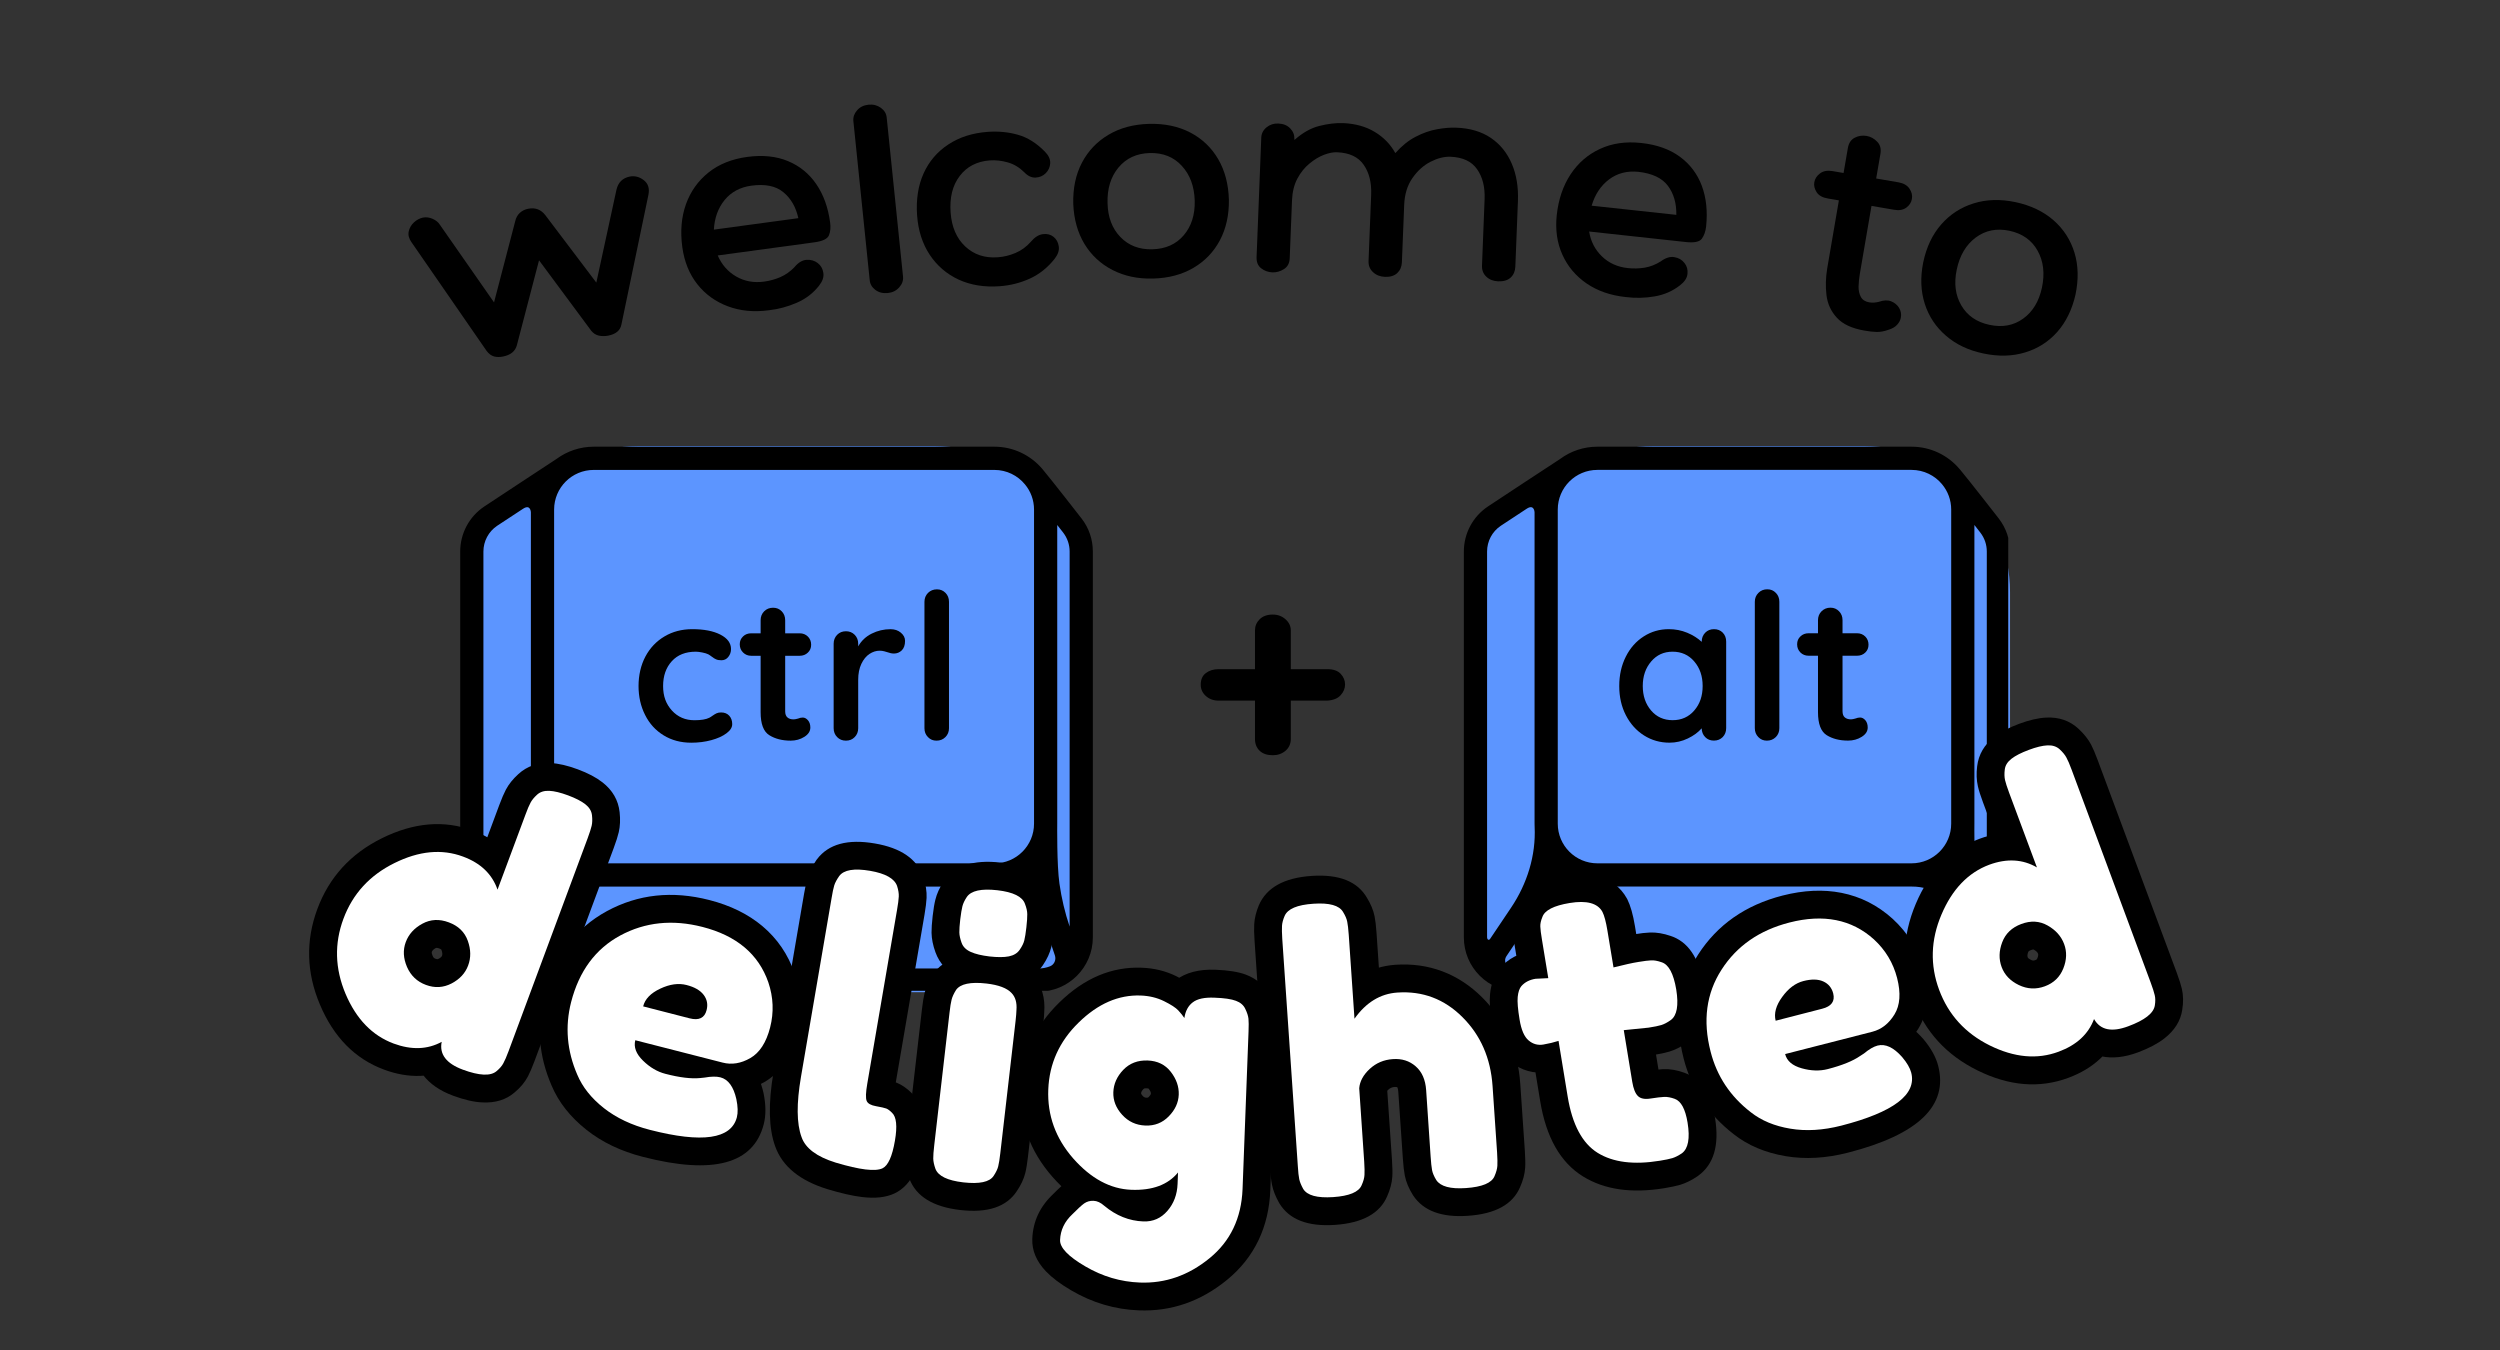 <svg xmlns="http://www.w3.org/2000/svg" xmlns:xlink="http://www.w3.org/1999/xlink" width="500" zoomAndPan="magnify" viewBox="0 0 375 202.5" height="270" preserveAspectRatio="xMidYMid meet" version="1.0"><rect x="0" y="0" width="375" height="202.5" fill="#333333" stroke="none"/><defs><g/><clipPath id="2a6f0bf393"><path d="M 69.676 75.02 L 90.371 75.02 L 90.371 148.188 L 69.676 148.188 Z M 69.676 75.02 " clip-rule="nonzero"/></clipPath><clipPath id="f833632de7"><path d="M 90.371 85.367 L 90.371 137.84 C 90.371 140.582 89.281 143.215 87.34 145.152 C 85.398 147.094 82.766 148.188 80.023 148.188 C 77.277 148.188 74.645 147.094 72.703 145.152 C 70.762 143.215 69.676 140.582 69.676 137.84 L 69.676 85.367 C 69.676 82.621 70.762 79.992 72.703 78.051 C 74.645 76.109 77.277 75.02 80.023 75.02 C 82.766 75.02 85.398 76.109 87.34 78.051 C 89.281 79.992 90.371 82.621 90.371 85.367 Z M 90.371 85.367 " clip-rule="nonzero"/></clipPath><clipPath id="980b6e18fc"><path d="M 90.371 85.367 L 90.371 137.84 C 90.371 140.582 89.281 143.215 87.34 145.152 C 85.398 147.094 82.766 148.188 80.023 148.188 C 77.277 148.188 74.645 147.094 72.703 145.152 C 70.762 143.215 69.676 140.582 69.676 137.84 L 69.676 85.367 C 69.676 82.621 70.762 79.992 72.703 78.051 C 74.645 76.109 77.277 75.02 80.023 75.02 C 82.766 75.02 85.398 76.109 87.34 78.051 C 89.281 79.992 90.371 82.621 90.371 85.367 Z M 90.371 85.367 " clip-rule="nonzero"/></clipPath><clipPath id="070ebd2220"><path d="M 141.344 124.41 L 162.039 124.41 L 162.039 148.906 L 141.344 148.906 Z M 141.344 124.41 " clip-rule="nonzero"/></clipPath><clipPath id="a23d68787d"><path d="M 162.039 134.758 L 162.039 138.5 C 162.039 141.246 160.949 143.879 159.008 145.82 C 157.066 147.762 154.438 148.852 151.691 148.852 C 148.949 148.852 146.312 147.762 144.375 145.82 C 142.434 143.879 141.344 141.246 141.344 138.5 L 141.344 134.758 C 141.344 132.016 142.434 129.383 144.375 127.441 C 146.312 125.504 148.949 124.41 151.691 124.41 C 154.438 124.41 157.066 125.504 159.008 127.441 C 160.949 129.383 162.039 132.016 162.039 134.758 Z M 162.039 134.758 " clip-rule="nonzero"/></clipPath><clipPath id="ef91aac79d"><path d="M 162.039 134.758 L 162.039 138.5 C 162.039 141.246 160.949 143.879 159.008 145.82 C 157.066 147.762 154.438 148.852 151.691 148.852 C 148.949 148.852 146.312 147.762 144.375 145.82 C 142.434 143.879 141.344 141.246 141.344 138.5 L 141.344 134.758 C 141.344 132.016 142.434 129.383 144.375 127.441 C 146.312 125.504 148.949 124.41 151.691 124.41 C 154.438 124.41 157.066 125.504 159.008 127.441 C 160.949 129.383 162.039 132.016 162.039 134.758 Z M 162.039 134.758 " clip-rule="nonzero"/></clipPath><clipPath id="aedaea371a"><path d="M 73.898 66.91 L 162 66.91 L 162 148.828 L 73.898 148.828 Z M 73.898 66.91 " clip-rule="nonzero"/></clipPath><clipPath id="32e7db6d9a"><path d="M 162.039 88.785 L 162.039 126.953 C 162.039 139.035 152.246 148.828 140.164 148.828 L 95.777 148.828 C 83.695 148.828 73.898 139.035 73.898 126.953 L 73.898 88.785 C 73.898 76.699 83.695 66.91 95.777 66.91 L 140.164 66.91 C 152.246 66.91 162.039 76.699 162.039 88.785 Z M 162.039 88.785 " clip-rule="nonzero"/></clipPath><clipPath id="7c2ccac46f"><path d="M 162.039 88.785 L 162.039 126.953 C 162.039 139.035 152.246 148.828 140.164 148.828 L 95.777 148.828 C 83.695 148.828 73.898 139.035 73.898 126.953 L 73.898 88.785 C 73.898 76.699 83.695 66.91 95.777 66.91 L 140.164 66.91 C 152.246 66.91 162.039 76.699 162.039 88.785 Z M 162.039 88.785 " clip-rule="nonzero"/></clipPath><clipPath id="278cfd6f1a"><path d="M 222.477 75.02 L 240.184 75.02 L 240.184 148.191 L 222.477 148.191 Z M 222.477 75.02 " clip-rule="nonzero"/></clipPath><clipPath id="daf26e90b1"><path d="M 240.184 83.871 L 240.184 139.332 C 240.184 144.223 236.219 148.188 231.332 148.188 C 226.441 148.188 222.477 144.223 222.477 139.332 L 222.477 83.871 C 222.477 78.984 226.441 75.02 231.332 75.02 C 236.219 75.02 240.184 78.984 240.184 83.871 Z M 240.184 83.871 " clip-rule="nonzero"/></clipPath><clipPath id="412d1858b3"><path d="M 240.184 83.871 L 240.184 139.332 C 240.184 144.223 236.219 148.188 231.332 148.188 C 226.441 148.188 222.477 144.223 222.477 139.332 L 222.477 83.871 C 222.477 78.984 226.441 75.02 231.332 75.02 C 236.219 75.02 240.184 78.984 240.184 83.871 Z M 240.184 83.871 " clip-rule="nonzero"/></clipPath><clipPath id="2711fb66f8"><path d="M 283.797 124.41 L 301.504 124.41 L 301.504 148.898 L 283.797 148.898 Z M 283.797 124.41 " clip-rule="nonzero"/></clipPath><clipPath id="17392f93b0"><path d="M 301.504 133.266 L 301.504 139.996 C 301.504 144.887 297.539 148.852 292.648 148.852 C 287.762 148.852 283.797 144.887 283.797 139.996 L 283.797 133.266 C 283.797 128.375 287.762 124.41 292.648 124.41 C 297.539 124.41 301.504 128.375 301.504 133.266 Z M 301.504 133.266 " clip-rule="nonzero"/></clipPath><clipPath id="6beb483e41"><path d="M 301.504 133.266 L 301.504 139.996 C 301.504 144.887 297.539 148.852 292.648 148.852 C 287.762 148.852 283.797 144.887 283.797 139.996 L 283.797 133.266 C 283.797 128.375 287.762 124.41 292.648 124.41 C 297.539 124.41 301.504 128.375 301.504 133.266 Z M 301.504 133.266 " clip-rule="nonzero"/></clipPath><clipPath id="9792c1d1e5"><path d="M 226.098 66.91 L 301.504 66.91 L 301.504 149 L 226.098 149 Z M 226.098 66.91 " clip-rule="nonzero"/></clipPath><clipPath id="f2aecf2b79"><path d="M 301.504 88.785 L 301.504 126.953 C 301.504 139.035 291.707 148.828 279.629 148.828 L 247.973 148.828 C 235.891 148.828 226.098 139.035 226.098 126.953 L 226.098 88.785 C 226.098 76.699 235.891 66.91 247.973 66.91 L 279.629 66.91 C 291.707 66.91 301.504 76.699 301.504 88.785 Z M 301.504 88.785 " clip-rule="nonzero"/></clipPath><clipPath id="77ddd201c8"><path d="M 301.504 88.785 L 301.504 126.953 C 301.504 139.035 291.707 148.828 279.629 148.828 L 247.973 148.828 C 235.891 148.828 226.098 139.035 226.098 126.953 L 226.098 88.785 C 226.098 76.699 235.891 66.91 247.973 66.91 L 279.629 66.91 C 291.707 66.91 301.504 76.699 301.504 88.785 Z M 301.504 88.785 " clip-rule="nonzero"/></clipPath><clipPath id="9ff11b263b"><path d="M 219.152 67 L 301.238 67 L 301.238 148.621 L 219.152 148.621 Z M 219.152 67 " clip-rule="nonzero"/></clipPath><clipPath id="82dbe4c188"><path d="M 69.031 67 L 164 67 L 164 148.625 L 69.031 148.625 Z M 69.031 67 " clip-rule="nonzero"/></clipPath></defs><g clip-path="url(#2a6f0bf393)"><g clip-path="url(#f833632de7)"><g clip-path="url(#980b6e18fc)"><path fill="#5c95ff" d="M 69.676 75.02 L 90.371 75.02 L 90.371 148.188 L 69.676 148.188 Z M 69.676 75.02 " fill-opacity="1" fill-rule="nonzero"/></g></g></g><g clip-path="url(#070ebd2220)"><g clip-path="url(#a23d68787d)"><g clip-path="url(#ef91aac79d)"><path fill="#5c95ff" d="M 141.344 124.41 L 162.039 124.41 L 162.039 148.828 L 141.344 148.828 Z M 141.344 124.41 " fill-opacity="1" fill-rule="nonzero"/></g></g></g><g clip-path="url(#aedaea371a)"><g clip-path="url(#32e7db6d9a)"><g clip-path="url(#7c2ccac46f)"><path fill="#5c95ff" d="M 73.898 66.91 L 161.902 66.91 L 161.902 148.828 L 73.898 148.828 Z M 73.898 66.91 " fill-opacity="1" fill-rule="nonzero"/></g></g></g><g clip-path="url(#278cfd6f1a)"><g clip-path="url(#daf26e90b1)"><g clip-path="url(#412d1858b3)"><path fill="#5c95ff" d="M 222.477 75.02 L 240.184 75.02 L 240.184 148.203 L 222.477 148.203 Z M 222.477 75.02 " fill-opacity="1" fill-rule="nonzero"/></g></g></g><g clip-path="url(#2711fb66f8)"><g clip-path="url(#17392f93b0)"><g clip-path="url(#6beb483e41)"><path fill="#5c95ff" d="M 283.797 124.41 L 301.504 124.41 L 301.504 148.828 L 283.797 148.828 Z M 283.797 124.41 " fill-opacity="1" fill-rule="nonzero"/></g></g></g><g clip-path="url(#9792c1d1e5)"><g clip-path="url(#f2aecf2b79)"><g clip-path="url(#77ddd201c8)"><path fill="#5c95ff" d="M 226.098 66.91 L 301.504 66.91 L 301.504 148.797 L 226.098 148.797 Z M 226.098 66.91 " fill-opacity="1" fill-rule="nonzero"/></g></g></g><path fill="#000000" d="M 193.621 100.375 L 199.09 100.375 C 200.004 100.375 200.672 100.609 201.102 101.074 C 201.539 101.539 201.758 102.07 201.758 102.668 C 201.758 103.258 201.539 103.793 201.102 104.277 C 200.672 104.758 200.004 105.035 199.09 105.094 L 193.621 105.094 L 193.621 110.844 C 193.621 111.566 193.355 112.156 192.832 112.613 C 192.301 113.062 191.664 113.285 190.914 113.285 C 190.074 113.285 189.418 113.062 188.945 112.613 C 188.477 112.156 188.246 111.566 188.246 110.844 L 188.246 105.094 L 182.777 105.094 C 182.027 105.094 181.391 104.863 180.875 104.398 C 180.363 103.934 180.109 103.371 180.109 102.707 C 180.109 101.93 180.363 101.352 180.875 100.965 C 181.391 100.574 182.027 100.375 182.777 100.375 L 188.246 100.375 L 188.246 94.57 C 188.246 93.922 188.477 93.363 188.945 92.895 C 189.418 92.422 190.074 92.184 190.914 92.184 C 191.664 92.184 192.301 92.422 192.832 92.895 C 193.355 93.363 193.621 93.922 193.621 94.57 Z M 193.621 100.375 " fill-opacity="1" fill-rule="nonzero"/><g clip-path="url(#9ff11b263b)"><path fill="#000000" d="M 299.824 77.789 C 299.648 77.559 295.391 72.094 294.035 70.469 C 293.98 70.41 293.938 70.355 293.895 70.309 C 292.168 68.285 289.594 67.004 286.73 67.004 L 239.613 67.004 C 237.535 67.004 235.609 67.676 234.051 68.82 C 234.035 68.828 234.016 68.844 233.984 68.867 C 233.062 69.469 224.148 75.316 223.164 75.988 C 220.918 77.5 219.578 80.023 219.578 82.734 L 219.578 140.609 C 219.578 145.102 223.223 148.746 227.715 148.746 L 293.355 148.746 C 297.855 148.746 301.5 145.102 301.5 140.602 L 301.5 82.734 C 301.5 80.926 300.922 79.219 299.824 77.789 Z M 233.664 76.434 C 233.664 73.145 236.324 70.484 239.613 70.484 L 286.73 70.484 C 288.574 70.484 290.23 71.328 291.316 72.648 C 292.172 73.68 292.68 74.996 292.68 76.434 L 292.68 123.551 C 292.68 126.836 290.016 129.5 286.73 129.5 L 239.613 129.5 C 236.324 129.5 233.664 126.836 233.664 123.551 Z M 223.062 140.609 L 223.062 82.734 C 223.062 81.18 223.824 79.738 225.113 78.871 C 225.488 78.621 227.117 77.547 228.996 76.316 C 230.152 75.551 230.184 76.855 230.184 76.855 L 230.184 123.551 C 230.184 123.711 230.184 123.867 230.195 124.02 C 230.402 128.332 229.07 132.566 226.664 136.148 L 223.734 140.508 C 223.734 140.508 223.73 140.508 223.543 140.793 C 223.301 141.168 223.062 140.879 223.062 140.613 Z M 293.355 145.266 L 227.715 145.266 C 227.328 145.266 226.953 145.219 226.594 145.129 C 225.852 144.945 225.531 144.074 225.953 143.445 L 230.051 137.344 C 232.059 134.355 235.512 132.781 239.105 132.973 C 239.27 132.98 239.441 132.984 239.613 132.984 L 286.73 132.984 C 286.73 132.984 286.773 132.984 286.789 132.984 C 290.051 132.969 292.984 134.957 294.027 138.047 L 295.805 143.309 C 296.031 143.965 295.715 144.684 295.074 144.941 C 294.547 145.148 293.965 145.266 293.363 145.266 Z M 298.02 138.984 C 297.309 136.883 296.805 134.73 296.488 132.547 C 296.086 129.75 296.16 123.73 296.16 123.551 L 296.16 78.746 C 296.668 79.398 297.012 79.844 297.059 79.902 C 297.688 80.723 298.02 81.699 298.02 82.734 Z M 298.02 138.984 " fill-opacity="1" fill-rule="nonzero"/></g><path fill="#000000" d="M 258.41 94.898 C 258.754 95.246 258.926 95.695 258.926 96.246 L 258.926 109.219 C 258.926 109.754 258.754 110.199 258.41 110.559 C 258.059 110.91 257.621 111.09 257.086 111.09 C 256.559 111.09 256.121 110.918 255.785 110.57 C 255.441 110.223 255.266 109.781 255.25 109.25 C 254.734 109.844 254.047 110.352 253.176 110.77 C 252.305 111.188 251.395 111.402 250.434 111.402 C 249.023 111.402 247.742 111.039 246.598 110.312 C 245.453 109.586 244.547 108.578 243.883 107.289 C 243.219 106 242.887 104.539 242.887 102.902 C 242.887 101.266 243.215 99.801 243.871 98.5 C 244.52 97.203 245.418 96.191 246.555 95.465 C 247.691 94.734 248.945 94.375 250.316 94.375 C 251.297 94.375 252.215 94.551 253.078 94.91 C 253.938 95.266 254.66 95.727 255.258 96.277 L 255.258 96.246 C 255.258 95.715 255.43 95.273 255.777 94.91 C 256.125 94.551 256.566 94.375 257.098 94.375 C 257.629 94.375 258.066 94.547 258.414 94.898 Z M 254.141 106.57 C 254.984 105.602 255.398 104.379 255.398 102.902 C 255.398 101.43 254.984 100.207 254.141 99.223 C 253.305 98.238 252.219 97.754 250.891 97.754 C 249.566 97.754 248.508 98.242 247.672 99.223 C 246.832 100.207 246.414 101.434 246.414 102.902 C 246.414 104.375 246.832 105.598 247.66 106.57 C 248.492 107.543 249.566 108.027 250.898 108.027 C 252.23 108.027 253.312 107.539 254.145 106.57 Z M 254.141 106.57 " fill-opacity="1" fill-rule="nonzero"/><path fill="#000000" d="M 266.371 110.559 C 266.012 110.918 265.562 111.098 265.035 111.098 C 264.504 111.098 264.094 110.918 263.746 110.559 C 263.398 110.203 263.223 109.758 263.223 109.223 L 263.223 90.266 C 263.223 89.734 263.402 89.293 263.762 88.934 C 264.113 88.574 264.559 88.395 265.094 88.395 C 265.629 88.395 266.035 88.574 266.379 88.934 C 266.73 89.289 266.902 89.734 266.902 90.266 L 266.902 109.223 C 266.902 109.754 266.727 110.203 266.371 110.559 Z M 266.371 110.559 " fill-opacity="1" fill-rule="nonzero"/><path fill="#000000" d="M 279.805 108.039 C 280.039 108.316 280.156 108.68 280.156 109.129 C 280.156 109.684 279.859 110.148 279.254 110.527 C 278.648 110.906 277.969 111.09 277.211 111.09 C 275.941 111.09 274.875 110.82 274.004 110.277 C 273.137 109.73 272.699 108.586 272.699 106.828 L 272.699 98.359 L 271.289 98.359 C 270.797 98.359 270.387 98.195 270.062 97.871 C 269.734 97.543 269.57 97.133 269.57 96.645 C 269.57 96.148 269.734 95.773 270.062 95.465 C 270.387 95.145 270.797 94.988 271.289 94.988 L 272.699 94.988 L 272.699 93.027 C 272.699 92.496 272.879 92.051 273.234 91.691 C 273.594 91.336 274.035 91.152 274.57 91.152 C 275.105 91.152 275.508 91.336 275.855 91.691 C 276.207 92.047 276.379 92.492 276.379 93.027 L 276.379 94.988 L 278.562 94.988 C 279.051 94.988 279.461 95.156 279.789 95.48 C 280.113 95.805 280.277 96.215 280.277 96.707 C 280.277 97.199 280.113 97.57 279.789 97.887 C 279.461 98.203 279.051 98.359 278.562 98.359 L 276.379 98.359 L 276.379 106.676 C 276.379 107.105 276.492 107.422 276.719 107.609 C 276.945 107.805 277.25 107.902 277.645 107.902 C 277.809 107.902 278.027 107.863 278.316 107.777 C 278.562 107.676 278.797 107.629 279.02 107.629 C 279.309 107.629 279.57 107.77 279.805 108.039 Z M 279.805 108.039 " fill-opacity="1" fill-rule="nonzero"/><g clip-path="url(#82dbe4c188)"><path fill="#000000" d="M 162.25 77.793 C 162.07 77.562 157.816 72.098 156.457 70.473 C 156.406 70.414 156.363 70.359 156.324 70.312 C 154.59 68.289 152.02 67.004 149.16 67.004 L 89.062 67.004 C 86.984 67.004 85.062 67.684 83.5 68.824 C 83.488 68.836 83.469 68.848 83.438 68.867 C 82.516 69.477 73.602 75.324 72.617 75.992 C 70.371 77.504 69.031 80.027 69.031 82.734 L 69.031 140.613 C 69.031 145.105 72.672 148.75 77.168 148.75 L 155.785 148.75 C 160.277 148.75 163.926 145.102 163.926 140.609 L 163.926 82.734 C 163.926 80.93 163.348 79.219 162.25 77.793 Z M 83.117 76.438 C 83.117 73.152 85.777 70.488 89.062 70.488 L 149.16 70.488 C 151.004 70.488 152.656 71.332 153.742 72.656 C 154.598 73.68 155.105 75 155.105 76.438 L 155.105 123.555 C 155.105 126.844 152.441 129.504 149.16 129.504 L 89.062 129.504 C 85.777 129.504 83.117 126.844 83.117 123.555 Z M 72.512 140.613 L 72.512 82.734 C 72.512 81.188 73.277 79.742 74.562 78.875 C 74.938 78.625 76.566 77.555 78.449 76.32 C 79.605 75.559 79.633 76.859 79.633 76.859 L 79.633 123.555 C 79.633 123.715 79.633 123.871 79.648 124.027 C 79.855 128.336 78.52 132.574 76.113 136.152 L 73.188 140.512 C 73.188 140.512 73.184 140.512 72.996 140.801 C 72.754 141.172 72.512 140.887 72.512 140.617 Z M 155.785 145.266 L 77.168 145.266 C 76.777 145.266 76.406 145.219 76.043 145.133 C 75.305 144.949 74.98 144.082 75.406 143.449 L 79.504 137.348 C 81.512 134.359 84.965 132.785 88.559 132.977 C 88.723 132.984 88.895 132.988 89.062 132.988 L 149.16 132.988 C 149.16 132.988 149.195 132.988 149.215 132.988 C 152.477 132.973 155.41 134.961 156.453 138.051 L 158.234 143.312 C 158.453 143.969 158.145 144.691 157.504 144.945 C 156.973 145.152 156.395 145.273 155.789 145.273 Z M 160.445 138.992 C 159.734 136.891 159.23 134.734 158.918 132.551 C 158.512 129.758 158.586 123.738 158.586 123.555 L 158.586 78.75 C 159.094 79.402 159.441 79.848 159.488 79.906 C 160.113 80.727 160.445 81.703 160.445 82.734 Z M 160.445 138.992 " fill-opacity="1" fill-rule="nonzero"/></g><path fill="#000000" d="M 108.055 95.191 C 109.117 95.738 109.652 96.457 109.652 97.355 C 109.652 97.809 109.516 98.199 109.25 98.531 C 108.984 98.875 108.637 99.039 108.207 99.039 C 107.879 99.039 107.617 98.992 107.41 98.898 C 107.207 98.809 107.004 98.688 106.812 98.531 C 106.613 98.379 106.426 98.25 106.246 98.148 C 106.039 98.047 105.738 97.949 105.34 97.871 C 104.938 97.789 104.617 97.754 104.375 97.754 C 102.836 97.754 101.637 98.227 100.773 99.18 C 99.902 100.133 99.465 101.371 99.465 102.906 C 99.465 104.445 99.906 105.602 100.781 106.574 C 101.664 107.543 102.789 108.035 104.16 108.035 C 105.164 108.035 105.91 107.91 106.402 107.66 C 106.523 107.602 106.695 107.492 106.906 107.34 C 107.121 107.188 107.32 107.07 107.5 106.988 C 107.688 106.902 107.91 106.867 108.176 106.867 C 108.684 106.867 109.09 107.031 109.387 107.359 C 109.684 107.684 109.832 108.105 109.832 108.617 C 109.832 109.125 109.543 109.566 108.973 109.992 C 108.398 110.426 107.641 110.766 106.699 111.023 C 105.762 111.277 104.758 111.406 103.695 111.406 C 102.121 111.406 100.734 111.035 99.539 110.297 C 98.344 109.566 97.414 108.547 96.766 107.246 C 96.109 105.949 95.781 104.496 95.781 102.902 C 95.781 101.305 96.125 99.773 96.809 98.484 C 97.492 97.199 98.445 96.191 99.672 95.465 C 100.898 94.734 102.293 94.375 103.844 94.375 C 105.586 94.375 106.984 94.645 108.051 95.188 Z M 108.055 95.191 " fill-opacity="1" fill-rule="nonzero"/><path fill="#000000" d="M 121.199 108.047 C 121.434 108.316 121.551 108.688 121.551 109.133 C 121.551 109.684 121.25 110.152 120.645 110.531 C 120.043 110.91 119.359 111.098 118.605 111.098 C 117.332 111.098 116.27 110.824 115.398 110.281 C 114.527 109.738 114.094 108.59 114.094 106.832 L 114.094 98.367 L 112.684 98.367 C 112.191 98.367 111.785 98.199 111.457 97.871 C 111.129 97.547 110.965 97.141 110.965 96.645 C 110.965 96.152 111.129 95.781 111.457 95.465 C 111.785 95.148 112.191 94.996 112.684 94.996 L 114.094 94.996 L 114.094 93.031 C 114.094 92.5 114.27 92.055 114.629 91.691 C 114.984 91.34 115.43 91.16 115.965 91.16 C 116.5 91.16 116.906 91.34 117.254 91.691 C 117.602 92.051 117.777 92.496 117.777 93.031 L 117.777 94.996 L 119.953 94.996 C 120.445 94.996 120.855 95.16 121.18 95.484 C 121.508 95.812 121.672 96.219 121.672 96.711 C 121.672 97.203 121.508 97.578 121.18 97.891 C 120.855 98.207 120.445 98.367 119.953 98.367 L 117.777 98.367 L 117.777 106.68 C 117.777 107.113 117.887 107.422 118.113 107.613 C 118.34 107.812 118.645 107.906 119.035 107.906 C 119.199 107.906 119.426 107.867 119.711 107.785 C 119.953 107.68 120.188 107.633 120.418 107.633 C 120.703 107.633 120.961 107.773 121.199 108.047 Z M 121.199 108.047 " fill-opacity="1" fill-rule="nonzero"/><path fill="#000000" d="M 135.125 94.898 C 135.543 95.25 135.758 95.656 135.758 96.125 C 135.758 96.762 135.59 97.238 135.266 97.555 C 134.941 97.871 134.547 98.031 134.098 98.031 C 133.789 98.031 133.445 97.961 133.055 97.816 C 132.992 97.797 132.855 97.754 132.641 97.695 C 132.426 97.637 132.199 97.605 131.949 97.605 C 131.418 97.605 130.906 97.77 130.414 98.094 C 129.922 98.422 129.52 98.918 129.203 99.582 C 128.887 100.25 128.73 101.039 128.73 101.957 L 128.73 109.23 C 128.73 109.758 128.555 110.207 128.207 110.562 C 127.859 110.922 127.422 111.098 126.891 111.098 C 126.359 111.098 125.918 110.922 125.57 110.562 C 125.223 110.207 125.047 109.766 125.047 109.23 L 125.047 96.559 C 125.047 96.031 125.223 95.582 125.57 95.223 C 125.918 94.867 126.359 94.688 126.891 94.688 C 127.422 94.688 127.859 94.867 128.207 95.223 C 128.555 95.582 128.73 96.023 128.73 96.559 L 128.73 96.957 C 129.199 96.121 129.875 95.48 130.754 95.043 C 131.633 94.602 132.57 94.379 133.578 94.379 C 134.191 94.379 134.711 94.551 135.125 94.898 Z M 135.125 94.898 " fill-opacity="1" fill-rule="nonzero"/><path fill="#000000" d="M 141.812 110.562 C 141.457 110.922 141.008 111.098 140.477 111.098 C 139.945 111.098 139.539 110.922 139.191 110.562 C 138.84 110.207 138.668 109.766 138.668 109.23 L 138.668 90.273 C 138.668 89.738 138.848 89.297 139.203 88.934 C 139.562 88.582 140.004 88.402 140.539 88.402 C 141.074 88.402 141.477 88.582 141.828 88.934 C 142.176 89.293 142.348 89.734 142.348 90.273 L 142.348 109.23 C 142.348 109.758 142.172 110.207 141.812 110.562 Z M 141.812 110.562 " fill-opacity="1" fill-rule="nonzero"/><path fill="#000000" d="M 77.762 116.105 C 79.074 114.91 80.688 114.363 82.598 114.457 C 83.785 114.516 85.141 114.832 86.664 115.398 C 88.191 115.965 89.422 116.613 90.355 117.34 C 91.887 118.531 92.746 120.027 92.945 121.836 C 93.062 122.938 93.02 123.93 92.816 124.816 C 92.676 125.422 92.422 126.223 92.055 127.211 L 80.184 159.145 C 79.812 160.137 79.484 160.906 79.195 161.453 C 78.734 162.332 78.059 163.145 77.164 163.887 C 75.906 164.965 74.305 165.457 72.363 165.363 C 71.086 165.309 69.625 164.969 67.977 164.359 C 65.984 163.621 64.477 162.582 63.461 161.246 C 62.816 160.402 62.387 159.473 62.176 158.461 C 61.965 157.496 61.965 156.504 62.164 155.48 L 66.262 156.285 L 68.246 159.957 C 66.605 160.844 64.855 161.32 62.996 161.383 C 61.246 161.441 59.445 161.125 57.594 160.438 C 53.258 158.828 50.055 155.578 47.992 150.691 C 45.961 145.891 45.836 141.113 47.602 136.352 C 49.371 131.59 52.605 128.047 57.301 125.727 C 62.082 123.367 66.621 122.984 70.922 124.582 C 72.785 125.277 74.352 126.234 75.629 127.465 C 76.973 128.754 77.953 130.301 78.57 132.098 L 74.625 133.457 L 70.711 132 L 74.887 120.77 C 75.258 119.781 75.586 119.008 75.875 118.461 C 76.309 117.637 76.938 116.852 77.762 116.105 Z M 83.375 122.285 C 83.289 122.355 83.23 122.418 83.191 122.465 C 83.207 122.449 83.23 122.41 83.258 122.355 C 83.137 122.586 82.953 123.027 82.715 123.676 L 74.469 145.852 L 70.68 134.812 C 70.496 134.285 70.215 133.84 69.84 133.48 C 69.398 133.055 68.789 132.695 68.012 132.406 C 65.965 131.645 63.625 131.914 60.996 133.211 C 58.285 134.551 56.426 136.57 55.43 139.262 C 54.426 141.949 54.512 144.68 55.68 147.441 C 56.809 150.113 58.418 151.84 60.5 152.613 C 61.328 152.918 62.062 153.062 62.719 153.039 C 63.262 153.023 63.781 152.879 64.273 152.613 L 72.062 148.398 L 70.359 157.09 C 70.375 156.992 70.367 156.867 70.336 156.715 C 70.289 156.512 70.215 156.332 70.098 156.188 C 70.074 156.152 70.051 156.125 70.035 156.113 C 70.051 156.125 70.078 156.145 70.121 156.172 C 70.305 156.293 70.559 156.414 70.887 156.535 C 71.719 156.844 72.34 157.008 72.75 157.027 C 72.766 157.027 72.781 157.027 72.793 157.027 C 72.789 157.027 72.785 157.027 72.781 157.031 C 72.73 157.035 72.668 157.043 72.598 157.066 C 72.309 157.141 72.047 157.277 71.816 157.48 C 71.875 157.43 71.914 157.391 71.938 157.367 C 71.898 157.41 71.859 157.473 71.812 157.559 C 71.938 157.328 72.117 156.891 72.359 156.238 L 84.23 124.301 C 84.473 123.652 84.625 123.199 84.68 122.945 C 84.672 122.984 84.668 123.016 84.664 123.047 L 84.66 123.039 C 84.664 122.965 84.656 122.859 84.645 122.734 C 84.676 123.031 84.77 123.305 84.922 123.559 C 85.023 123.723 85.121 123.844 85.23 123.926 C 84.969 123.723 84.48 123.488 83.758 123.223 C 83.035 122.953 82.512 122.809 82.184 122.793 C 82.297 122.801 82.441 122.777 82.609 122.723 C 82.895 122.637 83.145 122.488 83.375 122.285 Z M 64.891 143.371 C 64.953 143.508 65.012 143.609 65.078 143.672 C 65.137 143.727 65.227 143.777 65.352 143.824 C 65.465 143.863 65.547 143.883 65.602 143.883 C 65.648 143.879 65.715 143.855 65.809 143.809 C 66.082 143.664 66.25 143.516 66.305 143.363 C 66.383 143.152 66.359 142.871 66.23 142.516 C 66.219 142.469 66.207 142.445 66.195 142.434 C 66.141 142.383 66.035 142.328 65.871 142.266 C 65.691 142.199 65.562 142.168 65.473 142.176 C 65.441 142.176 65.398 142.191 65.344 142.219 C 65.043 142.383 64.855 142.566 64.777 142.766 C 64.734 142.891 64.77 143.094 64.891 143.371 Z M 57.238 146.703 C 56.223 144.367 56.125 142.086 56.957 139.855 C 57.758 137.703 59.227 136.043 61.363 134.883 C 62.531 134.25 63.758 133.902 65.051 133.84 C 66.285 133.773 67.527 133.977 68.777 134.441 C 70.043 134.91 71.121 135.582 72.012 136.449 C 72.953 137.359 73.645 138.449 74.098 139.711 C 74.906 141.977 74.914 144.164 74.129 146.27 C 73.328 148.438 71.832 150.086 69.645 151.219 C 68.5 151.809 67.316 152.141 66.086 152.215 C 64.863 152.285 63.652 152.094 62.445 151.645 C 61.25 151.203 60.207 150.559 59.324 149.715 C 58.441 148.879 57.746 147.875 57.238 146.703 Z M 57.238 146.703 " fill-opacity="1" fill-rule="nonzero"/><path fill="#000000" d="M 119.559 155.152 C 118.68 158.562 117.027 160.957 114.602 162.344 C 112.219 163.695 109.801 164.059 107.348 163.43 L 94.246 160.062 L 95.285 156.023 L 99.328 157.062 C 99.414 156.727 99.398 156.402 99.281 156.09 C 99.254 156.02 99.23 155.969 99.207 155.934 C 99.234 155.977 99.285 156.031 99.359 156.102 C 99.863 156.594 100.363 156.906 100.859 157.035 C 102.52 157.461 103.773 157.633 104.613 157.551 L 105.281 157.488 L 105.688 161.637 L 104.945 157.531 C 106.531 157.246 107.91 157.25 109.09 157.559 C 110.645 157.957 111.914 158.828 112.902 160.172 C 113.645 161.188 114.188 162.445 114.527 163.949 L 114.535 164 L 114.547 164.047 C 114.895 165.785 114.902 167.316 114.562 168.633 C 113.027 174.605 106.988 176.238 96.445 173.531 C 93.148 172.688 90.328 171.34 87.988 169.488 C 85.551 167.562 83.801 165.344 82.742 162.84 C 80.816 158.406 80.445 153.883 81.629 149.277 C 82.363 146.43 83.504 143.957 85.051 141.855 C 86.645 139.695 88.645 137.965 91.051 136.66 C 95.73 134.129 100.844 133.578 106.398 135.004 C 109.57 135.816 112.227 137.125 114.359 138.918 C 116.59 140.793 118.203 143.152 119.188 145.988 C 120.219 149.027 120.344 152.086 119.559 155.152 Z M 111.469 153.078 C 111.848 151.617 111.789 150.164 111.305 148.73 C 110.82 147.34 110.047 146.195 108.988 145.305 C 107.824 144.328 106.27 143.59 104.32 143.09 C 100.883 142.207 97.781 142.512 95.023 144 C 92.375 145.438 90.605 147.887 89.715 151.352 C 89.008 154.113 89.246 156.855 90.434 159.586 C 90.934 160.781 91.848 161.898 93.164 162.938 C 94.578 164.059 96.363 164.895 98.523 165.449 C 101.906 166.316 104.406 166.637 106.027 166.398 C 106.281 166.359 106.48 166.312 106.637 166.258 C 106.68 166.238 106.707 166.227 106.73 166.215 C 106.734 166.211 106.738 166.211 106.738 166.211 C 106.73 166.215 106.727 166.219 106.719 166.227 C 106.59 166.324 106.512 166.434 106.477 166.555 C 106.473 166.59 106.465 166.613 106.465 166.621 C 106.469 166.59 106.469 166.543 106.469 166.488 C 106.461 166.273 106.426 166.008 106.363 165.688 L 110.457 164.867 L 106.383 165.785 C 106.328 165.547 106.27 165.348 106.211 165.199 C 106.191 165.152 106.176 165.121 106.164 165.098 C 106.164 165.098 106.164 165.102 106.176 165.113 C 106.363 165.367 106.641 165.547 107.012 165.641 C 107.074 165.656 107.121 165.668 107.156 165.668 C 107.148 165.668 107.125 165.668 107.09 165.668 C 106.918 165.668 106.699 165.695 106.426 165.746 L 106.258 165.777 L 105.43 165.859 C 103.609 166.035 101.395 165.789 98.785 165.117 C 96.848 164.621 95.094 163.605 93.527 162.074 C 92.566 161.137 91.879 160.125 91.473 159.035 C 90.969 157.699 90.891 156.352 91.242 154.984 L 92.277 150.941 L 109.422 155.34 C 109.699 155.41 110.047 155.328 110.473 155.086 C 110.582 155.023 110.703 154.895 110.832 154.695 C 111.078 154.309 111.293 153.77 111.469 153.078 Z M 104.469 148.711 L 104.477 148.715 C 104.422 148.707 104.359 148.703 104.285 148.703 C 103.965 148.715 103.641 148.793 103.312 148.953 C 102.891 149.156 102.547 149.441 102.277 149.809 C 102.109 150.039 102 150.266 101.945 150.484 C 101.898 150.668 101.898 150.871 101.941 151.102 C 101.988 151.355 102.078 151.566 102.207 151.734 C 102.293 151.852 102.367 151.922 102.43 151.961 C 102.332 151.902 102.168 151.848 101.941 151.785 C 101.711 151.73 101.34 151.824 100.812 152.07 C 100.562 152.188 100.402 152.285 100.328 152.363 C 100.41 152.277 100.469 152.156 100.508 152 L 96.465 150.965 L 97.504 146.922 Z M 102.391 156.797 L 91.383 153.969 L 92.422 149.926 C 92.746 148.664 93.379 147.543 94.316 146.57 C 95.098 145.758 96.078 145.074 97.258 144.52 C 99.594 143.418 101.848 143.148 104.016 143.703 C 106.16 144.254 107.781 145.258 108.879 146.719 C 109.52 147.574 109.941 148.508 110.137 149.523 C 110.328 150.52 110.293 151.531 110.031 152.559 C 109.82 153.367 109.488 154.09 109.031 154.715 C 108.477 155.484 107.773 156.07 106.93 156.473 C 105.59 157.121 104.078 157.227 102.391 156.797 Z M 102.391 156.797 " fill-opacity="1" fill-rule="nonzero"/><path fill="#000000" d="M 120.617 134.031 C 120.793 132.988 120.973 132.172 121.16 131.578 C 121.418 130.742 121.848 129.895 122.449 129.023 L 122.5 128.949 L 122.555 128.879 C 124.273 126.609 127.164 125.82 131.23 126.52 C 135.133 127.188 137.551 128.848 138.48 131.5 C 138.863 132.652 139.031 133.711 138.988 134.684 C 138.957 135.316 138.855 136.148 138.68 137.18 L 134.219 163.227 C 134.133 163.723 134.082 164.098 134.074 164.348 C 134.074 164.375 134.074 164.395 134.074 164.406 C 134.074 164.387 134.07 164.359 134.066 164.324 C 134.043 164.082 133.973 163.816 133.855 163.539 C 133.57 162.852 133.129 162.34 132.527 162 C 132.34 161.891 132.199 161.832 132.105 161.816 C 133.164 161.996 133.961 162.195 134.484 162.402 C 135.262 162.715 136.016 163.23 136.746 163.953 L 133.809 166.918 L 136.641 163.855 C 137.742 164.875 138.387 166.254 138.566 167.992 C 138.684 169.07 138.613 170.344 138.363 171.812 C 138.102 173.344 137.738 174.617 137.285 175.629 C 136.551 177.254 135.512 178.383 134.164 179.02 C 132.883 179.617 131.262 179.793 129.301 179.555 C 127.895 179.387 126.176 178.992 124.152 178.387 C 119.973 177.102 117.348 174.953 116.281 171.957 C 115.301 169.266 115.219 165.547 116.027 160.809 Z M 128.844 135.438 L 124.258 162.215 C 123.957 163.977 123.809 165.488 123.82 166.75 C 123.828 167.777 123.938 168.578 124.148 169.156 C 124.148 169.152 124.145 169.148 124.145 169.148 C 124.148 169.152 124.156 169.164 124.164 169.176 C 124.227 169.25 124.316 169.34 124.445 169.434 C 124.914 169.785 125.617 170.102 126.547 170.391 C 128.117 170.863 129.375 171.156 130.312 171.27 C 130.641 171.309 130.891 171.324 131.062 171.312 C 131.07 171.312 131.078 171.312 131.078 171.312 C 131.062 171.312 131.043 171.316 131.016 171.324 C 130.895 171.348 130.754 171.398 130.602 171.469 C 130.246 171.637 129.961 171.852 129.75 172.109 C 129.707 172.164 129.676 172.207 129.652 172.242 C 129.652 172.242 129.664 172.223 129.676 172.195 C 129.84 171.832 129.992 171.23 130.137 170.402 C 130.258 169.695 130.301 169.18 130.266 168.867 C 130.27 168.906 130.297 168.984 130.34 169.094 C 130.477 169.418 130.688 169.719 130.973 169.984 L 130.875 169.887 L 130.875 169.879 C 131.012 169.98 131.184 170.074 131.383 170.152 C 131.453 170.18 131.512 170.199 131.551 170.215 C 131.527 170.207 131.488 170.195 131.434 170.184 C 131.254 170.145 131.008 170.098 130.695 170.043 C 129.836 169.895 129.078 169.637 128.426 169.27 C 127.355 168.664 126.598 167.824 126.148 166.742 C 125.832 165.977 125.691 165.074 125.734 164.027 C 125.758 163.41 125.844 162.672 125.992 161.82 L 130.453 135.773 C 130.57 135.082 130.637 134.59 130.648 134.305 C 130.645 134.375 130.645 134.422 130.648 134.445 C 130.641 134.387 130.625 134.328 130.605 134.266 C 130.699 134.539 130.836 134.77 131.016 134.961 C 131.094 135.047 131.16 135.105 131.207 135.129 C 130.953 134.988 130.496 134.863 129.824 134.746 C 129.086 134.621 128.559 134.586 128.246 134.633 C 128.301 134.625 128.387 134.59 128.5 134.531 C 128.773 134.391 129.008 134.184 129.207 133.922 L 125.879 131.402 L 129.309 133.781 C 129.23 133.895 129.172 133.988 129.133 134.066 C 129.121 134.086 129.113 134.094 129.113 134.102 C 129.121 134.086 129.129 134.066 129.133 134.043 C 129.059 134.289 128.961 134.754 128.844 135.438 Z M 128.844 135.438 " fill-opacity="1" fill-rule="nonzero"/><path fill="#000000" d="M 138.289 151.418 C 138.406 150.367 138.543 149.543 138.691 148.941 C 138.902 148.094 139.285 147.219 139.844 146.316 L 139.906 146.215 L 139.973 146.117 C 141.566 143.832 144.398 142.922 148.469 143.391 C 151.301 143.719 153.402 144.621 154.785 146.098 C 155.523 146.863 156.051 147.793 156.363 148.879 C 156.629 149.793 156.719 150.781 156.633 151.836 L 152.473 151.5 L 156.648 151.566 C 156.637 152.086 156.586 152.773 156.488 153.633 L 154.199 173.473 C 154.078 174.523 153.945 175.352 153.793 175.953 C 153.562 176.871 153.121 177.809 152.465 178.754 L 149.031 176.383 L 152.527 178.664 C 150.98 181.031 148.145 181.977 144.02 181.5 C 139.957 181.031 137.418 179.465 136.406 176.805 L 136.375 176.723 L 136.348 176.641 C 136.016 175.645 135.84 174.723 135.82 173.875 C 135.809 173.266 135.863 172.414 135.992 171.32 Z M 146.578 152.371 L 144.285 172.273 C 144.203 172.996 144.16 173.473 144.168 173.703 C 144.164 173.672 144.164 173.641 144.16 173.621 C 144.16 173.629 144.164 173.637 144.168 173.656 C 144.188 173.746 144.219 173.859 144.266 174 L 140.309 175.32 L 144.207 173.836 C 144.09 173.531 143.926 173.273 143.711 173.066 C 143.617 172.973 143.543 172.91 143.484 172.883 C 143.758 173.02 144.254 173.125 144.973 173.207 C 145.73 173.293 146.258 173.309 146.57 173.238 C 146.504 173.254 146.41 173.297 146.285 173.371 C 145.992 173.543 145.738 173.789 145.535 174.102 L 145.566 174.055 L 145.598 174.012 C 145.668 173.91 145.715 173.832 145.742 173.777 C 145.73 173.805 145.715 173.855 145.691 173.934 C 145.758 173.68 145.828 173.211 145.906 172.52 L 148.191 152.676 C 148.262 152.094 148.297 151.684 148.301 151.441 L 148.305 151.305 L 148.312 151.168 C 148.316 151.117 148.32 151.082 148.316 151.059 C 148.32 151.098 148.332 151.145 148.348 151.199 C 148.414 151.434 148.527 151.637 148.688 151.797 C 148.766 151.883 148.844 151.949 148.914 151.992 C 148.887 151.98 148.855 151.969 148.816 151.953 C 148.516 151.84 148.078 151.75 147.512 151.688 C 146.754 151.598 146.211 151.59 145.883 151.656 C 145.93 151.645 146.008 151.609 146.117 151.547 C 146.391 151.391 146.625 151.172 146.824 150.891 L 143.398 148.504 L 146.953 150.691 C 146.879 150.809 146.824 150.906 146.789 150.988 C 146.781 151.004 146.777 151.016 146.777 151.023 C 146.777 151.008 146.785 150.984 146.793 150.961 C 146.73 151.215 146.66 151.688 146.578 152.371 Z M 156.434 144.781 C 155.441 146.262 154.008 147.18 152.129 147.539 C 150.961 147.77 149.57 147.785 147.957 147.602 C 146.336 147.414 144.984 147.078 143.902 146.594 C 142.137 145.801 140.941 144.555 140.32 142.844 C 139.941 141.805 139.75 140.832 139.73 139.918 C 139.727 139.301 139.777 138.461 139.898 137.414 C 140.02 136.363 140.156 135.539 140.309 134.938 C 140.527 134.051 140.93 133.168 141.512 132.277 C 143.125 129.875 145.984 128.914 150.082 129.387 C 154.203 129.863 156.73 131.465 157.68 134.195 L 153.734 135.562 L 157.621 134.031 C 158.043 135.109 158.262 136.117 158.277 137.066 C 158.285 137.688 158.23 138.523 158.109 139.57 C 157.988 140.621 157.852 141.445 157.699 142.047 C 157.477 142.953 157.055 143.863 156.434 144.781 Z M 149.508 140.125 C 149.57 140.035 149.613 139.961 149.641 139.906 C 149.629 139.926 149.617 139.965 149.602 140.031 C 149.664 139.777 149.734 139.305 149.816 138.617 C 149.895 137.926 149.934 137.449 149.93 137.188 C 149.93 137.27 149.938 137.324 149.941 137.352 C 149.926 137.293 149.898 137.207 149.852 137.09 L 149.82 137.012 L 149.797 136.93 C 149.91 137.266 150.082 137.547 150.312 137.777 C 150.426 137.891 150.516 137.961 150.586 137.996 C 150.328 137.867 149.844 137.766 149.129 137.68 C 148.379 137.594 147.855 137.586 147.547 137.656 C 147.602 137.645 147.684 137.605 147.793 137.539 C 148.055 137.379 148.293 137.148 148.5 136.836 C 148.445 136.922 148.406 136.992 148.379 137.043 C 148.387 137.031 148.395 137 148.406 136.957 C 148.344 137.207 148.273 137.68 148.191 138.371 C 148.113 139.062 148.074 139.535 148.078 139.797 C 148.078 139.754 148.074 139.723 148.074 139.691 L 148.074 139.699 C 148.094 139.773 148.121 139.871 148.168 139.992 C 148.062 139.711 147.91 139.469 147.695 139.258 C 147.562 139.121 147.438 139.027 147.312 138.977 C 147.613 139.109 148.145 139.219 148.91 139.305 C 149.676 139.398 150.219 139.406 150.543 139.348 C 150.43 139.367 150.293 139.426 150.145 139.52 C 149.891 139.668 149.676 139.871 149.508 140.125 Z M 149.508 140.125 " fill-opacity="1" fill-rule="nonzero"/><path fill="#000000" d="M 179.93 178.52 C 178.691 180.027 177.133 181.125 175.262 181.816 C 173.57 182.438 171.664 182.711 169.535 182.629 C 165.184 182.461 161.289 180.422 157.855 176.512 C 154.48 172.664 152.887 168.246 153.078 163.262 C 153.266 158.273 155.199 153.98 158.883 150.387 C 162.625 146.727 166.75 144.984 171.25 145.156 C 173.137 145.227 174.867 145.652 176.445 146.43 C 177.953 147.176 179.074 147.941 179.809 148.734 C 180.379 149.348 180.844 149.949 181.203 150.535 L 177.645 152.719 L 173.516 152.113 C 173.832 149.938 174.785 148.238 176.367 147.023 C 177.852 145.887 179.836 145.367 182.316 145.461 C 184.25 145.535 185.77 145.781 186.867 146.191 C 188.602 146.848 189.84 147.965 190.586 149.551 C 191.055 150.547 191.328 151.492 191.418 152.391 C 191.477 153.004 191.488 153.836 191.445 154.898 L 190.547 178.512 C 190.441 181.273 189.852 183.773 188.777 186.031 C 187.68 188.324 186.102 190.312 184.047 191.988 C 180.09 195.219 175.684 196.742 170.832 196.555 C 167.246 196.418 163.863 195.422 160.691 193.559 C 159.066 192.609 157.809 191.66 156.906 190.719 C 155.461 189.203 154.777 187.574 154.844 185.828 C 154.941 183.195 156.008 180.938 158.035 179.059 L 160.875 182.121 L 157.887 179.199 C 158.82 178.246 159.598 177.551 160.219 177.113 C 161.398 176.285 162.723 175.898 164.191 175.953 C 165.699 176.016 167.102 176.602 168.391 177.715 C 169.395 178.555 170.488 178.992 171.672 179.039 C 171.73 179.039 171.781 179.039 171.82 179.035 L 171.824 179.035 C 171.848 179.023 171.891 178.98 171.957 178.902 C 172.273 178.539 172.441 178.043 172.469 177.422 L 172.531 175.711 L 176.703 175.871 Z M 181.348 163.648 L 180.809 177.738 C 180.711 180.309 179.863 182.52 178.27 184.363 C 177.379 185.395 176.348 186.164 175.172 186.68 C 173.984 187.199 172.715 187.43 171.352 187.383 C 168.277 187.266 165.469 186.148 162.934 184.031 C 162.957 184.051 163.008 184.082 163.098 184.121 C 163.332 184.227 163.59 184.285 163.875 184.297 C 164.277 184.312 164.66 184.195 165.02 183.941 C 164.82 184.082 164.434 184.449 163.859 185.035 L 163.785 185.109 L 163.711 185.18 C 163.371 185.496 163.195 185.816 163.184 186.148 C 163.199 185.727 163.125 185.355 162.965 185.023 C 162.934 184.965 162.906 184.914 162.883 184.883 C 162.891 184.895 162.91 184.922 162.945 184.953 C 163.312 185.332 163.965 185.801 164.914 186.359 C 166.879 187.512 168.957 188.133 171.148 188.215 C 173.898 188.32 176.441 187.422 178.773 185.52 C 179.859 184.633 180.684 183.605 181.242 182.434 C 181.82 181.219 182.145 179.805 182.203 178.191 L 183.105 154.582 C 183.133 153.898 183.133 153.438 183.113 153.203 C 183.117 153.277 183.125 153.328 183.133 153.355 C 183.117 153.289 183.078 153.207 183.027 153.098 C 183.145 153.352 183.309 153.57 183.52 153.75 C 183.66 153.875 183.797 153.957 183.926 154.008 C 183.875 153.988 183.727 153.961 183.488 153.922 C 183.094 153.867 182.598 153.828 182 153.805 C 181.609 153.789 181.316 153.805 181.113 153.848 C 181.102 153.852 181.094 153.852 181.09 153.852 C 181.105 153.852 181.121 153.844 181.141 153.832 C 181.238 153.793 181.34 153.73 181.445 153.652 C 181.586 153.547 181.688 153.422 181.762 153.285 C 181.777 153.25 181.793 153.227 181.797 153.211 C 181.789 153.234 181.781 153.27 181.773 153.32 L 180.109 164.727 L 174.086 154.898 C 174.016 154.781 173.879 154.617 173.688 154.406 C 173.73 154.453 173.762 154.488 173.789 154.508 C 173.758 154.484 173.711 154.449 173.645 154.41 C 173.426 154.266 173.129 154.102 172.754 153.918 C 172.242 153.664 171.633 153.523 170.93 153.5 C 168.82 153.418 166.75 154.371 164.719 156.352 C 162.625 158.402 161.523 160.809 161.418 163.578 C 161.309 166.348 162.215 168.824 164.129 171.004 C 165.984 173.117 167.895 174.211 169.852 174.285 C 171.633 174.355 172.84 173.996 173.477 173.219 Z M 171.168 163.977 C 171.164 164.078 171.246 164.223 171.414 164.402 C 171.562 164.562 171.742 164.652 171.965 164.656 C 172.074 164.66 172.152 164.656 172.195 164.641 C 172.227 164.629 172.27 164.59 172.328 164.531 C 172.531 164.324 172.629 164.16 172.637 164.035 C 172.645 163.848 172.539 163.613 172.32 163.332 C 172.301 163.309 172.289 163.289 172.277 163.285 C 172.281 163.285 172.289 163.289 172.293 163.293 C 172.242 163.266 172.141 163.254 171.988 163.246 C 171.82 163.238 171.695 163.25 171.617 163.281 C 171.59 163.289 171.555 163.32 171.508 163.367 C 171.289 163.594 171.176 163.801 171.168 163.977 Z M 162.828 163.66 C 162.914 161.367 163.801 159.344 165.484 157.59 C 166.391 156.645 167.438 155.945 168.625 155.488 C 169.77 155.051 170.996 154.855 172.305 154.906 C 173.637 154.957 174.855 155.254 175.965 155.797 C 177.125 156.363 178.113 157.176 178.922 158.227 C 180.379 160.102 181.062 162.148 180.977 164.352 C 180.891 166.621 179.996 168.629 178.297 170.367 C 177.406 171.277 176.391 171.961 175.25 172.41 C 174.121 172.852 172.922 173.047 171.645 173 C 169.09 172.902 166.953 171.91 165.234 170.02 C 163.539 168.152 162.738 166.031 162.828 163.66 Z M 162.828 163.66 " fill-opacity="1" fill-rule="nonzero"/><path fill="#000000" d="M 209.316 144.715 C 211.816 144.547 214.164 144.875 216.359 145.703 C 218.547 146.527 220.535 147.828 222.32 149.605 C 225.781 153.059 227.688 157.391 228.043 162.613 L 228.727 172.633 C 228.797 173.684 228.816 174.52 228.777 175.141 C 228.719 176.09 228.453 177.09 227.98 178.141 L 224.172 176.43 L 228.023 178.039 C 226.934 180.648 224.316 182.09 220.172 182.371 C 216.254 182.641 213.531 181.633 211.996 179.352 L 211.957 179.293 L 211.922 179.234 C 211.305 178.25 210.906 177.277 210.719 176.32 C 210.598 175.699 210.5 174.848 210.426 173.766 L 209.746 163.801 C 209.727 163.508 209.688 163.285 209.621 163.133 C 209.609 163.113 209.602 163.102 209.598 163.094 C 209.602 163.098 209.605 163.105 209.609 163.105 C 209.547 163.051 209.414 163.031 209.219 163.043 C 208.84 163.066 208.527 163.195 208.277 163.426 C 208.133 163.555 208.043 163.66 207.996 163.734 C 208.02 163.691 208.039 163.633 208.043 163.555 L 203.883 163.227 L 208.043 162.941 L 208.797 173.988 C 208.867 175.043 208.887 175.879 208.848 176.5 C 208.789 177.445 208.523 178.445 208.051 179.496 L 204.246 177.789 L 208.094 179.398 C 207.004 182.004 204.387 183.449 200.246 183.734 C 196.164 184.012 193.387 182.934 191.906 180.5 L 191.863 180.422 L 191.82 180.348 C 191.309 179.426 190.969 178.551 190.801 177.727 C 190.676 177.129 190.578 176.277 190.5 175.18 L 188.184 141.129 C 188.113 140.074 188.094 139.238 188.133 138.617 C 188.188 137.711 188.422 136.766 188.832 135.781 C 189.984 133.133 192.621 131.668 196.734 131.387 C 200.875 131.105 203.656 132.219 205.078 134.73 L 201.453 136.793 L 204.992 134.582 C 205.602 135.562 206 136.516 206.188 137.445 C 206.309 138.055 206.406 138.887 206.48 139.941 L 207.336 152.523 L 203.172 152.805 L 199.77 150.387 C 200.969 148.699 202.352 147.379 203.906 146.43 C 205.559 145.422 207.359 144.848 209.316 144.715 Z M 209.883 153.043 C 209.289 153.086 208.75 153.254 208.258 153.555 C 207.676 153.91 207.113 154.469 206.574 155.23 L 199.801 164.738 L 198.152 140.508 C 198.102 139.812 198.055 139.34 198.004 139.082 C 198.02 139.164 198.031 139.215 198.043 139.246 C 198.02 139.188 197.973 139.102 197.91 139.004 L 197.863 138.93 L 197.824 138.855 C 197.996 139.164 198.219 139.41 198.492 139.598 C 198.617 139.684 198.719 139.738 198.797 139.758 C 198.516 139.68 198.02 139.668 197.305 139.715 C 196.559 139.766 196.035 139.855 195.742 139.977 C 195.797 139.953 195.871 139.902 195.969 139.812 C 196.195 139.613 196.387 139.34 196.535 139 C 196.496 139.09 196.469 139.164 196.457 139.219 C 196.457 139.211 196.461 139.18 196.465 139.133 C 196.445 139.391 196.465 139.867 196.512 140.562 L 198.828 174.613 C 198.879 175.332 198.926 175.809 198.977 176.039 C 198.969 176.004 198.965 175.98 198.957 175.957 C 198.957 175.961 198.961 175.977 198.965 175.988 C 199.004 176.074 199.055 176.184 199.129 176.312 L 195.473 178.328 L 199.035 176.16 C 198.871 175.883 198.656 175.66 198.41 175.492 C 198.301 175.418 198.215 175.371 198.156 175.355 C 198.445 175.438 198.953 175.453 199.676 175.402 C 200.438 175.352 200.961 175.266 201.25 175.145 C 201.191 175.172 201.109 175.23 200.996 175.324 C 200.738 175.551 200.539 175.836 200.395 176.18 L 200.414 176.129 L 200.438 176.078 C 200.488 175.969 200.52 175.887 200.539 175.82 C 200.527 175.852 200.52 175.91 200.52 175.984 C 200.531 175.723 200.52 175.25 200.473 174.559 L 199.695 163.203 L 199.719 162.895 C 199.891 160.77 200.863 158.891 202.641 157.262 C 204.332 155.723 206.332 154.875 208.652 154.711 C 211.148 154.547 213.297 155.246 215.098 156.816 C 216.898 158.387 217.891 160.527 218.074 163.23 L 218.754 173.199 C 218.805 173.934 218.859 174.445 218.914 174.727 C 218.898 174.66 218.891 174.613 218.879 174.59 C 218.902 174.645 218.941 174.719 219.004 174.816 L 215.461 177.023 L 218.926 174.699 C 218.762 174.449 218.562 174.258 218.336 174.109 C 218.238 174.047 218.168 174.012 218.125 174 C 218.418 174.078 218.91 174.094 219.605 174.047 C 220.363 173.996 220.891 173.906 221.18 173.789 C 221.121 173.812 221.035 173.871 220.926 173.969 C 220.668 174.191 220.469 174.477 220.324 174.824 L 220.344 174.773 L 220.367 174.723 C 220.414 174.613 220.445 174.523 220.469 174.465 C 220.457 174.496 220.449 174.547 220.445 174.629 C 220.461 174.367 220.445 173.891 220.398 173.199 L 219.715 163.176 C 219.5 160.043 218.406 157.492 216.426 155.516 C 215.488 154.582 214.484 153.914 213.418 153.512 C 212.355 153.109 211.176 152.957 209.883 153.043 Z M 209.883 153.043 " fill-opacity="1" fill-rule="nonzero"/><path fill="#000000" d="M 247.691 158.301 L 243.996 158.676 L 243.574 154.523 L 247.691 153.848 L 248.965 161.617 C 249.004 161.828 249.031 161.973 249.062 162.047 C 248.996 161.871 248.859 161.684 248.656 161.48 C 248.254 161.07 247.793 160.812 247.273 160.715 C 247.148 160.688 247.035 160.676 246.934 160.676 L 246.926 160.672 C 247.969 160.504 248.82 160.402 249.461 160.375 C 250.504 160.328 251.578 160.512 252.68 160.922 C 255.137 161.824 256.66 164.086 257.258 167.719 C 257.922 171.781 257.074 174.664 254.719 176.371 L 254.625 176.438 C 253.75 177.031 252.898 177.457 252.062 177.711 C 251.465 177.887 250.664 178.062 249.664 178.227 C 244.73 179.035 240.66 178.449 237.457 176.469 C 234.062 174.371 231.918 170.598 231.023 165.145 L 229.656 156.805 L 233.773 156.133 L 235.086 160.094 C 234.18 160.391 233.207 160.625 232.172 160.797 C 231.148 160.965 230.156 160.914 229.195 160.645 C 228.242 160.379 227.371 159.914 226.582 159.246 C 225.152 158.035 224.227 156.156 223.809 153.602 C 223.496 151.699 223.395 150.199 223.508 149.109 C 223.664 147.559 224.148 146.281 224.961 145.277 L 225.078 145.137 C 226.254 143.812 227.785 142.996 229.656 142.688 L 229.906 142.648 L 232.055 142.559 L 232.23 146.727 L 228.113 147.402 L 227.16 141.602 C 226.984 140.555 226.891 139.723 226.875 139.113 C 226.848 138.102 227.055 137.055 227.5 135.977 L 231.363 137.559 L 227.395 136.258 C 228.258 133.633 230.719 131.988 234.789 131.32 C 236.664 131.012 238.301 131.051 239.703 131.43 C 240.621 131.68 241.438 132.07 242.156 132.609 C 242.938 133.191 243.559 133.91 244.031 134.77 L 244.066 134.832 L 244.102 134.898 C 244.574 135.848 244.957 137.188 245.242 138.922 L 246.148 144.441 L 242.027 145.117 L 240.984 141.074 C 242.734 140.625 244.09 140.32 245.062 140.156 C 246.082 139.988 246.906 139.895 247.527 139.875 C 248.477 139.848 249.496 140.012 250.586 140.387 L 249.246 144.336 L 250.484 140.352 C 253.18 141.191 254.867 143.656 255.539 147.758 C 256.203 151.793 255.395 154.66 253.109 156.363 L 253.039 156.418 L 252.969 156.469 C 252.094 157.062 251.238 157.488 250.402 157.742 C 249.809 157.918 248.988 158.098 247.945 158.266 L 247.82 158.285 Z M 246.848 149.992 L 247.27 154.148 L 246.594 150.031 C 247.281 149.914 247.746 149.82 247.996 149.75 C 247.969 149.754 247.949 149.762 247.934 149.77 C 247.941 149.766 247.949 149.758 247.969 149.75 C 248.047 149.711 248.145 149.652 248.258 149.574 L 250.613 153.02 L 248.117 149.676 C 247.855 149.867 247.656 150.102 247.512 150.363 C 247.449 150.48 247.41 150.57 247.402 150.629 C 247.453 150.332 247.422 149.824 247.305 149.109 C 247.18 148.359 247.047 147.844 246.895 147.566 C 246.93 147.625 246.996 147.703 247.098 147.805 C 247.352 148.039 247.652 148.215 248.008 148.324 L 247.957 148.309 L 247.902 148.289 C 247.789 148.25 247.703 148.227 247.641 148.215 C 247.668 148.219 247.727 148.219 247.805 148.219 C 247.543 148.227 247.078 148.289 246.414 148.395 C 245.691 148.516 244.578 148.77 243.074 149.16 L 238.652 150.305 L 237.004 140.273 C 236.918 139.754 236.832 139.32 236.742 138.98 C 236.688 138.785 236.652 138.676 236.641 138.645 L 240.371 136.773 L 236.707 138.777 C 236.82 138.98 236.973 139.156 237.164 139.301 C 237.293 139.395 237.406 139.457 237.512 139.484 C 237.277 139.422 236.82 139.445 236.141 139.559 C 235.375 139.684 234.844 139.824 234.555 139.973 C 234.602 139.945 234.676 139.883 234.777 139.781 C 235.023 139.535 235.207 139.227 235.328 138.855 L 235.281 139 L 235.223 139.141 C 235.211 139.172 235.199 139.199 235.191 139.219 L 235.195 139.211 C 235.215 139.117 235.223 139.008 235.219 138.883 C 235.227 139.117 235.285 139.57 235.398 140.246 L 237.113 150.695 L 230.512 150.977 L 230.332 146.805 L 231.012 150.926 C 230.988 150.93 230.969 150.93 230.965 150.934 C 230.988 150.93 231.012 150.914 231.039 150.902 C 231.145 150.848 231.242 150.773 231.324 150.676 L 228.203 147.91 L 231.441 150.535 C 231.617 150.324 231.738 150.113 231.809 149.906 C 231.816 149.875 231.82 149.855 231.824 149.844 C 231.82 149.867 231.816 149.906 231.812 149.953 C 231.773 150.309 231.852 151.074 232.047 152.25 C 232.117 152.684 232.195 153.004 232.289 153.211 C 232.293 153.223 232.297 153.234 232.301 153.238 C 232.289 153.223 232.281 153.207 232.266 153.184 C 232.191 153.074 232.098 152.977 231.977 152.871 C 231.836 152.754 231.66 152.668 231.445 152.605 C 231.223 152.543 231.012 152.531 230.816 152.559 C 231.426 152.461 231.977 152.328 232.465 152.168 L 237.098 150.637 L 239.262 163.789 C 239.531 165.438 239.934 166.766 240.473 167.766 C 240.871 168.516 241.328 169.051 241.848 169.367 C 243.277 170.254 245.434 170.461 248.309 169.988 C 248.957 169.883 249.406 169.793 249.656 169.719 C 249.629 169.723 249.609 169.73 249.594 169.738 C 249.598 169.734 249.613 169.73 249.625 169.723 C 249.707 169.68 249.805 169.621 249.918 169.543 L 252.273 172.988 L 249.828 169.605 C 249.574 169.793 249.375 170.008 249.23 170.266 C 249.164 170.383 249.125 170.477 249.109 170.547 C 249.164 170.262 249.133 169.77 249.02 169.07 C 248.93 168.516 248.832 168.145 248.734 167.961 C 248.777 168.043 248.855 168.141 248.969 168.246 C 249.195 168.469 249.461 168.633 249.766 168.746 C 249.707 168.723 249.668 168.707 249.645 168.707 C 249.691 168.715 249.75 168.715 249.824 168.711 C 249.512 168.727 248.996 168.793 248.277 168.91 C 247.336 169.062 246.461 169.062 245.648 168.898 C 244.492 168.668 243.512 168.152 242.719 167.344 C 241.703 166.316 241.039 164.859 240.73 162.973 L 238.734 150.816 Z M 246.848 149.992 " fill-opacity="1" fill-rule="nonzero"/><path fill="#000000" d="M 288.609 145.656 C 289.484 149.066 289.191 151.961 287.727 154.34 C 286.293 156.676 284.352 158.156 281.898 158.785 L 268.797 162.152 L 267.758 158.109 L 271.801 157.07 C 271.715 156.734 271.547 156.461 271.293 156.242 C 271.234 156.191 271.191 156.164 271.156 156.141 C 271.199 156.164 271.27 156.188 271.367 156.215 C 272.047 156.406 272.637 156.438 273.129 156.309 C 274.793 155.883 275.973 155.434 276.672 154.953 L 277.223 154.574 L 279.578 158.02 L 276.949 154.777 C 278.203 153.762 279.418 153.102 280.598 152.801 C 282.148 152.402 283.68 152.559 285.195 153.258 C 286.336 153.785 287.422 154.633 288.441 155.789 L 288.504 155.859 C 289.648 157.223 290.391 158.555 290.727 159.871 C 292.262 165.848 287.754 170.188 277.211 172.895 C 273.914 173.742 270.797 173.922 267.852 173.426 C 264.789 172.91 262.191 171.812 260.051 170.125 C 256.23 167.168 253.727 163.383 252.547 158.777 C 251.816 155.93 251.621 153.215 251.965 150.625 C 252.324 147.961 253.242 145.48 254.723 143.18 C 257.602 138.711 261.816 135.766 267.371 134.336 C 270.547 133.523 273.5 133.387 276.234 133.93 C 279.098 134.5 281.645 135.793 283.871 137.801 C 286.242 139.969 287.82 142.586 288.609 145.656 Z M 280.523 147.73 C 280.148 146.266 279.402 145.023 278.281 144 C 277.188 143.016 275.961 142.391 274.602 142.117 C 273.113 141.82 271.395 141.922 269.449 142.422 C 266.008 143.305 263.441 145.066 261.742 147.699 C 260.109 150.234 259.738 153.234 260.629 156.699 C 261.34 159.461 262.871 161.754 265.227 163.57 C 266.242 164.375 267.578 164.914 269.234 165.195 C 271.012 165.492 272.98 165.363 275.137 164.809 C 278.52 163.941 280.863 163.012 282.172 162.023 C 282.375 161.871 282.527 161.734 282.637 161.609 C 282.664 161.574 282.688 161.547 282.703 161.523 C 282.703 161.52 282.703 161.52 282.703 161.52 C 282.703 161.527 282.699 161.535 282.695 161.543 C 282.629 161.688 282.609 161.824 282.641 161.945 C 282.652 161.98 282.656 162 282.66 162.012 C 282.648 161.984 282.629 161.941 282.602 161.895 C 282.492 161.707 282.332 161.492 282.121 161.238 L 285.312 158.551 L 282.184 161.316 C 282.023 161.133 281.879 160.992 281.754 160.887 C 281.715 160.859 281.688 160.836 281.664 160.82 C 281.664 160.82 281.668 160.824 281.684 160.832 C 281.973 160.965 282.301 160.98 282.672 160.887 C 282.727 160.871 282.773 160.859 282.812 160.844 C 282.801 160.848 282.781 160.859 282.75 160.875 C 282.605 160.957 282.422 161.09 282.207 161.262 L 282.074 161.371 L 281.383 161.844 C 279.875 162.875 277.82 163.723 275.207 164.395 C 273.27 164.891 271.246 164.848 269.133 164.258 C 267.84 163.898 266.754 163.344 265.867 162.586 C 264.785 161.66 264.066 160.516 263.719 159.148 L 262.68 155.105 L 279.824 150.703 C 280.094 150.633 280.359 150.387 280.617 149.973 C 280.684 149.863 280.723 149.691 280.742 149.457 C 280.773 149 280.699 148.426 280.523 147.73 Z M 272.281 147.277 L 272.293 147.277 C 272.242 147.297 272.188 147.324 272.121 147.359 C 271.844 147.52 271.598 147.75 271.387 148.051 C 271.117 148.43 270.953 148.844 270.895 149.297 C 270.859 149.578 270.867 149.828 270.926 150.051 C 270.973 150.23 271.07 150.41 271.223 150.594 C 271.387 150.789 271.562 150.93 271.762 151.02 C 271.887 151.074 271.988 151.105 272.062 151.109 C 271.953 151.105 271.781 151.133 271.551 151.191 C 271.324 151.25 271.043 151.516 270.703 151.98 C 270.535 152.207 270.441 152.367 270.418 152.473 C 270.445 152.363 270.441 152.227 270.398 152.066 L 266.359 153.105 L 265.32 149.066 Z M 274.359 155.363 L 263.352 158.188 L 262.312 154.145 C 261.992 152.883 262.004 151.598 262.355 150.293 C 262.652 149.207 263.18 148.133 263.945 147.078 C 265.465 144.988 267.305 143.664 269.477 143.105 C 271.621 142.559 273.523 142.656 275.191 143.41 C 276.168 143.848 276.984 144.465 277.641 145.258 C 278.293 146.039 278.746 146.945 279.012 147.973 C 279.219 148.781 279.273 149.57 279.176 150.34 C 279.059 151.281 278.727 152.133 278.18 152.895 C 277.316 154.109 276.043 154.93 274.359 155.363 Z M 274.359 155.363 " fill-opacity="1" fill-rule="nonzero"/><path fill="#000000" d="M 296.574 114.934 C 296.789 113.168 297.648 111.695 299.16 110.52 C 300.094 109.793 301.328 109.145 302.852 108.578 C 304.379 108.012 305.734 107.695 306.918 107.637 C 308.852 107.539 310.484 108.109 311.812 109.352 C 312.621 110.109 313.238 110.891 313.664 111.691 C 313.953 112.242 314.281 113.012 314.648 114 L 326.523 145.938 C 326.887 146.93 327.141 147.727 327.281 148.332 C 327.504 149.297 327.52 150.352 327.332 151.5 C 327.082 153.137 326.195 154.559 324.664 155.758 C 323.656 156.547 322.328 157.246 320.684 157.859 C 318.691 158.598 316.871 158.797 315.23 158.449 C 314.195 158.234 313.262 157.812 312.434 157.184 C 311.648 156.586 311 155.836 310.484 154.934 L 314.109 152.863 L 318.012 154.348 C 317.352 156.094 316.336 157.598 314.969 158.859 C 313.68 160.047 312.113 160.984 310.258 161.672 C 305.926 163.285 301.379 162.914 296.625 160.562 C 291.953 158.258 288.73 154.723 286.961 149.961 C 285.191 145.195 285.328 140.402 287.367 135.578 C 289.445 130.672 292.633 127.418 296.934 125.816 C 298.797 125.125 300.609 124.824 302.379 124.922 C 304.242 125.023 305.992 125.555 307.637 126.512 L 305.531 130.117 L 301.621 131.57 L 297.445 120.34 C 297.074 119.348 296.82 118.551 296.684 117.941 C 296.477 117.039 296.438 116.031 296.574 114.934 Z M 304.855 115.941 C 304.844 116.055 304.836 116.137 304.84 116.195 C 304.84 116.176 304.832 116.133 304.816 116.074 C 304.879 116.324 305.027 116.777 305.27 117.43 L 313.512 139.605 L 303.43 133.723 C 302.945 133.441 302.445 133.289 301.926 133.258 C 301.312 133.223 300.617 133.352 299.84 133.645 C 297.793 134.402 296.199 136.133 295.055 138.832 C 293.875 141.617 293.785 144.359 294.789 147.051 C 295.785 149.742 297.633 151.754 300.32 153.078 C 302.922 154.367 305.266 154.625 307.352 153.848 C 308.176 153.543 308.828 153.168 309.309 152.723 C 309.711 152.352 310.012 151.906 310.211 151.383 L 313.352 143.102 L 317.734 150.801 C 317.688 150.715 317.602 150.621 317.477 150.527 C 317.309 150.406 317.137 150.32 316.953 150.285 C 316.91 150.273 316.879 150.27 316.855 150.266 C 316.879 150.27 316.91 150.266 316.961 150.262 C 317.176 150.23 317.449 150.156 317.777 150.031 C 318.609 149.727 319.188 149.441 319.508 149.188 C 319.523 149.18 319.535 149.172 319.543 149.16 C 319.543 149.164 319.539 149.164 319.535 149.172 C 319.5 149.207 319.457 149.254 319.418 149.316 C 319.25 149.562 319.145 149.84 319.098 150.145 C 319.109 150.062 319.117 150.008 319.117 149.977 C 319.117 150.031 319.125 150.109 319.145 150.203 C 319.09 149.949 318.938 149.496 318.699 148.848 L 306.824 116.91 C 306.582 116.262 306.402 115.816 306.281 115.59 C 306.297 115.625 306.32 115.652 306.332 115.676 L 306.328 115.676 C 306.281 115.613 306.207 115.539 306.113 115.453 C 306.332 115.656 306.582 115.805 306.863 115.895 C 307.047 115.957 307.203 115.984 307.336 115.977 C 307.008 115.992 306.484 116.133 305.762 116.402 C 305.043 116.668 304.551 116.902 304.293 117.109 C 304.383 117.035 304.477 116.926 304.57 116.773 C 304.723 116.523 304.82 116.246 304.855 115.941 Z M 304.641 143.98 C 304.773 144.047 304.887 144.082 304.977 144.086 C 305.055 144.09 305.16 144.066 305.281 144.02 C 305.395 143.98 305.469 143.941 305.512 143.902 C 305.543 143.871 305.578 143.809 305.613 143.715 C 305.73 143.426 305.762 143.203 305.707 143.051 C 305.629 142.84 305.422 142.645 305.094 142.457 C 305.055 142.434 305.023 142.422 305.016 142.418 C 304.941 142.414 304.82 142.445 304.656 142.508 C 304.48 142.57 304.363 142.633 304.293 142.699 C 304.273 142.719 304.25 142.758 304.23 142.816 C 304.105 143.137 304.082 143.398 304.156 143.594 C 304.203 143.723 304.363 143.852 304.641 143.98 Z M 301.02 151.504 C 298.727 150.402 297.164 148.734 296.332 146.504 C 295.531 144.348 295.562 142.133 296.422 139.859 C 296.891 138.617 297.594 137.551 298.535 136.656 C 299.43 135.805 300.5 135.148 301.746 134.68 C 303.012 134.211 304.266 134.016 305.512 134.09 C 306.812 134.164 308.051 134.539 309.219 135.199 C 311.309 136.387 312.746 138.035 313.531 140.145 C 314.336 142.309 314.281 144.535 313.367 146.82 C 312.887 148.016 312.203 149.043 311.316 149.898 C 310.441 150.75 309.398 151.398 308.191 151.848 C 306.996 152.293 305.789 152.484 304.566 152.422 C 303.352 152.367 302.168 152.059 301.02 151.504 Z M 301.02 151.504 " fill-opacity="1" fill-rule="nonzero"/><path fill="#ffffff" d="M 80.566 119.199 C 81.023 118.781 81.629 118.59 82.391 118.625 C 83.148 118.66 84.094 118.891 85.219 119.309 C 86.344 119.73 87.203 120.172 87.793 120.633 C 88.391 121.102 88.727 121.648 88.797 122.285 C 88.867 122.91 88.852 123.441 88.746 123.879 C 88.645 124.309 88.445 124.934 88.141 125.754 L 76.277 157.699 C 75.973 158.508 75.715 159.109 75.5 159.492 C 75.293 159.887 74.957 160.277 74.484 160.672 C 73.59 161.441 71.898 161.363 69.414 160.445 C 66.938 159.523 65.883 158.133 66.254 156.277 C 64.125 157.438 61.723 157.523 59.039 156.531 C 55.832 155.332 53.426 152.844 51.828 149.066 C 50.238 145.285 50.133 141.531 51.52 137.805 C 52.906 134.078 55.449 131.301 59.148 129.469 C 62.848 127.629 66.281 127.305 69.457 128.488 C 72.102 129.465 73.824 131.117 74.629 133.449 L 78.812 122.215 C 79.113 121.395 79.367 120.793 79.578 120.406 C 79.781 120.016 80.113 119.613 80.566 119.199 Z M 61.051 145.043 C 61.621 146.352 62.57 147.25 63.895 147.738 C 65.215 148.23 66.492 148.16 67.727 147.523 C 68.961 146.879 69.793 145.98 70.219 144.828 C 70.656 143.672 70.641 142.43 70.168 141.117 C 69.699 139.805 68.754 138.887 67.324 138.355 C 65.902 137.82 64.582 137.887 63.355 138.555 C 62.129 139.219 61.301 140.137 60.863 141.316 C 60.426 142.492 60.488 143.73 61.051 145.043 Z M 61.051 145.043 " fill-opacity="1" fill-rule="nonzero"/><path fill="#ffffff" d="M 115.52 154.117 C 114.938 156.379 113.945 157.91 112.543 158.715 C 111.141 159.52 109.754 159.746 108.387 159.387 L 95.293 156.035 C 95.031 157.062 95.414 158.082 96.445 159.09 C 97.48 160.105 98.602 160.766 99.809 161.074 C 101.953 161.633 103.688 161.84 105.023 161.707 L 105.691 161.637 C 106.676 161.461 107.461 161.449 108.051 161.598 C 109.23 161.902 110.031 162.992 110.453 164.867 C 110.684 165.984 110.711 166.895 110.531 167.59 C 109.68 170.867 105.336 171.496 97.488 169.48 C 94.762 168.781 92.457 167.691 90.574 166.211 C 88.695 164.727 87.371 163.059 86.594 161.211 C 85.039 157.629 84.73 153.996 85.668 150.312 C 86.863 145.668 89.32 142.336 93.039 140.324 C 96.766 138.316 100.875 137.887 105.371 139.039 C 110.492 140.352 113.781 143.125 115.25 147.348 C 116.008 149.594 116.098 151.852 115.52 154.117 Z M 103.441 152.75 C 104.844 153.109 105.691 152.699 105.988 151.52 C 106.211 150.672 106.062 149.906 105.547 149.227 C 105.035 148.551 104.18 148.055 102.973 147.75 C 101.773 147.441 100.457 147.625 99.031 148.301 C 97.602 148.973 96.746 149.855 96.473 150.957 Z M 103.441 152.75 " fill-opacity="1" fill-rule="nonzero"/><path fill="#ffffff" d="M 124.734 134.738 C 124.875 133.875 125.008 133.23 125.137 132.809 C 125.27 132.391 125.52 131.922 125.887 131.402 C 126.586 130.473 128.129 130.215 130.523 130.625 C 132.812 131.02 134.156 131.773 134.559 132.887 C 134.754 133.5 134.84 134.027 134.816 134.484 C 134.793 134.941 134.711 135.602 134.559 136.469 L 130.098 162.512 C 129.863 163.863 129.832 164.738 130.004 165.141 C 130.168 165.535 130.641 165.797 131.41 165.93 C 132.176 166.066 132.688 166.184 132.938 166.277 C 133.195 166.379 133.488 166.594 133.809 166.922 C 134.469 167.539 134.613 168.934 134.238 171.105 C 133.836 173.465 133.211 174.844 132.375 175.246 C 131.293 175.758 128.949 175.469 125.352 174.391 C 122.516 173.512 120.809 172.238 120.23 170.555 C 119.488 168.539 119.461 165.523 120.148 161.52 Z M 124.734 134.738 " fill-opacity="1" fill-rule="nonzero"/><path fill="#ffffff" d="M 142.43 151.887 C 142.527 151.023 142.629 150.379 142.738 149.957 C 142.844 149.527 143.066 149.043 143.406 148.496 C 144.051 147.578 145.578 147.254 147.992 147.531 C 149.805 147.746 151.051 148.219 151.73 148.949 C 152.312 149.551 152.555 150.398 152.469 151.496 C 152.461 151.883 152.414 152.434 152.336 153.148 L 150.043 173 C 149.941 173.867 149.844 174.512 149.734 174.941 C 149.633 175.363 149.402 175.848 149.039 176.391 C 148.43 177.309 146.914 177.629 144.492 177.355 C 142.113 177.078 140.719 176.398 140.312 175.316 C 140.105 174.723 139.996 174.211 139.988 173.789 C 139.98 173.359 140.031 172.691 140.137 171.777 Z M 152.965 142.449 C 152.617 142.969 152.07 143.305 151.328 143.457 C 150.598 143.598 149.629 143.602 148.434 143.469 C 147.246 143.328 146.305 143.102 145.605 142.785 C 144.91 142.473 144.453 142.02 144.238 141.418 C 144.023 140.82 143.91 140.301 143.902 139.863 C 143.895 139.418 143.938 138.762 144.039 137.891 C 144.145 137.02 144.254 136.371 144.359 135.949 C 144.465 135.52 144.684 135.059 145.016 134.555 C 145.66 133.602 147.188 133.262 149.602 133.535 C 151.988 133.812 153.367 134.496 153.742 135.574 C 153.973 136.164 154.09 136.684 154.09 137.129 C 154.098 137.566 154.055 138.223 153.957 139.098 C 153.855 139.965 153.758 140.613 153.648 141.043 C 153.547 141.465 153.32 141.934 152.965 142.449 Z M 152.965 142.449 " fill-opacity="1" fill-rule="nonzero"/><path fill="#ffffff" d="M 176.703 175.871 C 175.195 177.719 172.859 178.586 169.695 178.469 C 166.539 178.348 163.637 176.777 160.98 173.766 C 158.336 170.746 157.086 167.297 157.242 163.418 C 157.395 159.539 158.91 156.191 161.801 153.379 C 164.684 150.555 167.785 149.207 171.102 149.328 C 172.391 149.375 173.555 149.656 174.602 150.172 C 175.652 150.691 176.371 151.16 176.746 151.566 C 177.129 151.98 177.434 152.359 177.656 152.707 C 177.809 151.656 178.227 150.867 178.918 150.348 C 179.605 149.82 180.688 149.59 182.16 149.652 C 183.641 149.703 184.723 149.863 185.391 150.121 C 186.066 150.371 186.539 150.777 186.797 151.34 C 187.066 151.895 187.223 152.383 187.27 152.801 C 187.312 153.223 187.316 153.871 187.281 154.746 L 186.383 178.363 C 186.211 182.734 184.555 186.195 181.41 188.75 C 178.262 191.316 174.793 192.523 170.996 192.383 C 168.098 192.277 165.363 191.465 162.793 189.957 C 160.223 188.457 158.965 187.137 159.012 186.004 C 159.066 184.52 159.684 183.223 160.875 182.117 C 161.633 181.348 162.215 180.816 162.617 180.52 C 163.027 180.234 163.496 180.098 164.023 180.121 C 164.562 180.137 165.102 180.387 165.645 180.871 C 167.422 182.352 169.375 183.137 171.504 183.215 C 172.953 183.27 174.152 182.738 175.109 181.633 C 176.066 180.535 176.574 179.184 176.637 177.586 Z M 167 163.832 C 166.953 165.066 167.395 166.199 168.328 167.223 C 169.254 168.242 170.41 168.777 171.801 168.832 C 173.191 168.887 174.363 168.426 175.312 167.453 C 176.266 166.48 176.766 165.395 176.812 164.195 C 176.855 163 176.457 161.859 175.621 160.777 C 174.789 159.699 173.629 159.129 172.148 159.074 C 170.664 159.02 169.441 159.488 168.488 160.48 C 167.539 161.473 167.043 162.594 167 163.832 Z M 167 163.832 " fill-opacity="1" fill-rule="nonzero"/><path fill="#ffffff" d="M 209.605 148.883 C 213.395 148.625 216.648 149.855 219.363 152.566 C 222.09 155.277 223.594 158.719 223.883 162.891 L 224.566 172.914 C 224.617 173.785 224.633 174.438 224.605 174.871 C 224.578 175.312 224.434 175.832 224.176 176.43 C 223.754 177.445 222.328 178.043 219.887 178.211 C 217.57 178.371 216.094 177.977 215.449 177.02 C 215.109 176.465 214.895 175.965 214.809 175.516 C 214.727 175.07 214.652 174.391 214.594 173.48 L 213.922 163.52 C 213.816 161.957 213.293 160.77 212.355 159.953 C 211.422 159.133 210.281 158.77 208.922 158.867 C 207.57 158.957 206.414 159.453 205.449 160.344 C 204.492 161.238 203.969 162.203 203.883 163.238 L 204.633 174.285 C 204.688 175.152 204.699 175.805 204.672 176.242 C 204.652 176.68 204.512 177.191 204.246 177.781 C 203.816 178.812 202.387 179.402 199.969 179.566 C 197.574 179.727 196.074 179.316 195.477 178.332 C 195.172 177.777 194.977 177.297 194.887 176.883 C 194.797 176.465 194.727 175.797 194.672 174.887 L 192.34 140.84 C 192.289 139.965 192.273 139.309 192.301 138.867 C 192.328 138.434 192.457 137.941 192.691 137.395 C 193.145 136.332 194.586 135.719 197.02 135.559 C 199.406 135.398 200.883 135.809 201.457 136.793 C 201.793 137.336 202.004 137.828 202.086 138.266 C 202.172 138.695 202.25 139.348 202.312 140.223 L 203.172 152.809 C 204.906 150.363 207.051 149.055 209.605 148.883 Z M 209.605 148.883 " fill-opacity="1" fill-rule="nonzero"/><path fill="#ffffff" d="M 247.281 154.148 L 243.566 154.523 L 244.84 162.285 C 245.008 163.305 245.289 164.012 245.684 164.402 C 246.078 164.797 246.719 164.922 247.602 164.777 C 248.488 164.637 249.164 164.559 249.641 164.535 C 250.113 164.52 250.637 164.617 251.223 164.832 C 252.168 165.18 252.805 166.371 253.137 168.398 C 253.52 170.758 253.234 172.293 252.281 172.996 C 251.762 173.344 251.289 173.586 250.859 173.719 C 250.438 173.848 249.812 173.973 248.984 174.109 C 245.074 174.75 241.965 174.359 239.652 172.93 C 237.336 171.492 235.836 168.672 235.148 164.469 L 233.781 156.133 C 233.086 156.355 232.32 156.543 231.488 156.684 C 230.668 156.816 229.934 156.613 229.293 156.066 C 228.641 155.523 228.188 154.48 227.938 152.941 C 227.68 151.398 227.586 150.262 227.656 149.539 C 227.73 148.809 227.91 148.266 228.207 147.914 C 228.727 147.324 229.438 146.961 230.336 146.816 L 232.242 146.723 L 231.289 140.918 C 231.145 140.055 231.062 139.41 231.047 138.988 C 231.027 138.57 231.133 138.09 231.355 137.555 C 231.695 136.547 233.062 135.844 235.457 135.449 C 238.012 135.031 239.645 135.473 240.363 136.777 C 240.648 137.34 240.898 138.277 241.113 139.59 L 242.027 145.113 C 243.66 144.703 244.898 144.43 245.738 144.297 C 246.578 144.156 247.215 144.074 247.656 144.055 C 248.102 144.027 248.629 144.121 249.238 144.336 C 250.301 144.668 251.035 146.035 251.438 148.438 C 251.816 150.809 251.547 152.332 250.617 153.008 C 250.098 153.379 249.625 153.625 249.195 153.758 C 248.773 153.887 248.137 154.016 247.281 154.148 Z M 247.281 154.148 " fill-opacity="1" fill-rule="nonzero"/><path fill="#ffffff" d="M 284.566 146.703 C 285.145 148.965 285.016 150.785 284.176 152.156 C 283.336 153.535 282.234 154.402 280.863 154.758 L 267.77 158.109 C 268.027 159.137 268.855 159.848 270.25 160.242 C 271.648 160.637 272.957 160.676 274.164 160.363 C 276.309 159.809 277.93 159.152 279.027 158.391 L 279.59 158.027 C 280.359 157.387 281.039 156.992 281.629 156.836 C 282.809 156.535 284.035 157.105 285.316 158.551 C 286.047 159.418 286.5 160.199 286.684 160.898 C 287.531 164.18 284.031 166.828 276.188 168.848 C 273.461 169.543 270.914 169.699 268.547 169.301 C 266.188 168.91 264.219 168.094 262.637 166.848 C 259.543 164.465 257.527 161.43 256.59 157.746 C 255.395 153.102 255.941 149 258.238 145.441 C 260.523 141.887 263.914 139.531 268.414 138.379 C 273.531 137.066 277.754 137.906 281.078 140.898 C 282.82 142.5 283.98 144.434 284.566 146.703 Z M 273.32 151.312 C 274.719 150.957 275.277 150.188 274.98 149.008 C 274.758 148.16 274.258 147.559 273.48 147.211 C 272.707 146.863 271.723 146.848 270.516 147.156 C 269.316 147.465 268.254 148.258 267.328 149.543 C 266.395 150.824 266.07 152.012 266.348 153.109 Z M 273.32 151.312 " fill-opacity="1" fill-rule="nonzero"/><path fill="#ffffff" d="M 300.715 115.438 C 300.785 114.82 301.121 114.281 301.723 113.812 C 302.316 113.352 303.184 112.91 304.309 112.488 C 305.434 112.066 306.371 111.84 307.121 111.805 C 307.879 111.77 308.492 111.973 308.961 112.406 C 309.422 112.836 309.758 113.246 309.965 113.641 C 310.18 114.027 310.438 114.629 310.742 115.449 L 322.605 147.391 C 322.906 148.207 323.109 148.832 323.207 149.27 C 323.316 149.699 323.32 150.219 323.223 150.824 C 323.039 151.988 321.711 153.027 319.227 153.945 C 316.75 154.867 315.043 154.508 314.105 152.859 C 313.25 155.133 311.48 156.762 308.797 157.754 C 305.59 158.953 302.145 158.637 298.465 156.816 C 294.789 154.992 292.266 152.219 290.875 148.492 C 289.492 144.766 289.602 141.004 291.211 137.203 C 292.82 133.398 295.211 130.902 298.383 129.711 C 301.027 128.738 303.414 128.875 305.539 130.113 L 301.359 118.883 C 301.055 118.059 300.852 117.434 300.754 117.004 C 300.656 116.57 300.641 116.047 300.715 115.438 Z M 302.82 147.754 C 304.105 148.371 305.41 148.434 306.734 147.941 C 308.055 147.453 308.977 146.562 309.496 145.273 C 310.012 143.98 310.051 142.754 309.617 141.602 C 309.188 140.441 308.363 139.516 307.148 138.828 C 305.941 138.141 304.621 138.062 303.195 138.598 C 301.773 139.129 300.816 140.043 300.328 141.348 C 299.836 142.645 299.809 143.879 300.246 145.059 C 300.684 146.234 301.539 147.133 302.82 147.754 Z M 302.82 147.754 " fill-opacity="1" fill-rule="nonzero"/><g fill="#000000" fill-opacity="1"><g transform="translate(64.433, 55.234)"><g><path d="M -2.703 -18.891 C -3.098 -19.441 -3.238 -19.984 -3.125 -20.516 C -3.008 -21.047 -2.75 -21.5 -2.344 -21.875 C -1.938 -22.25 -1.488 -22.488 -1 -22.594 C -0.508 -22.688 -0.02 -22.625 0.469 -22.406 C 0.957 -22.188 1.312 -21.898 1.531 -21.547 L 9.672 -9.875 L 12.844 -22.031 C 12.957 -22.551 13.188 -22.973 13.531 -23.297 C 13.883 -23.617 14.305 -23.828 14.797 -23.922 C 15.848 -24.129 16.703 -23.812 17.359 -22.969 L 25.016 -12.844 L 28.031 -26.75 C 28.281 -27.863 28.945 -28.531 30.031 -28.75 C 30.781 -28.895 31.484 -28.711 32.141 -28.203 C 32.797 -27.691 33.023 -26.957 32.828 -26 L 28.781 -6.562 C 28.613 -5.676 27.957 -5.117 26.812 -4.891 C 26.32 -4.797 25.848 -4.797 25.391 -4.891 C 24.941 -4.992 24.562 -5.238 24.25 -5.625 L 16.422 -16.188 L 13.094 -3.438 C 12.852 -2.539 12.156 -1.977 11 -1.75 C 10.52 -1.656 10.078 -1.66 9.672 -1.766 C 9.266 -1.879 8.895 -2.156 8.562 -2.594 Z M -2.703 -18.891 "/></g></g></g><g fill="#000000" fill-opacity="1"><g transform="translate(102.706, 47.803)"><g><path d="M 11.906 -5.562 C 12.75 -5.676 13.562 -5.898 14.344 -6.234 C 15.125 -6.578 15.828 -7.07 16.453 -7.719 C 17.023 -8.414 17.633 -8.785 18.281 -8.828 C 18.926 -8.867 19.484 -8.707 19.953 -8.344 C 20.43 -7.977 20.711 -7.484 20.797 -6.859 C 20.891 -6.242 20.672 -5.602 20.141 -4.938 C 19.266 -3.82 18.156 -2.973 16.812 -2.391 C 15.469 -1.805 14.078 -1.43 12.641 -1.266 C 10.379 -0.961 8.32 -1.16 6.469 -1.859 C 4.613 -2.555 3.086 -3.66 1.891 -5.172 C 0.691 -6.691 -0.055 -8.539 -0.359 -10.719 C -0.68 -13.094 -0.5 -15.242 0.188 -17.172 C 0.883 -19.098 2.008 -20.68 3.562 -21.922 C 5.125 -23.172 7.062 -23.953 9.375 -24.266 C 11.695 -24.578 13.734 -24.367 15.484 -23.641 C 17.242 -22.91 18.66 -21.758 19.734 -20.188 C 20.816 -18.613 21.508 -16.695 21.812 -14.438 C 21.914 -13.707 21.859 -13.066 21.641 -12.516 C 21.422 -11.973 20.688 -11.617 19.438 -11.453 L 4.953 -9.484 C 5.547 -8.109 6.469 -7.055 7.719 -6.328 C 8.969 -5.609 10.363 -5.352 11.906 -5.562 Z M 10 -19.953 C 8.312 -19.723 6.973 -19.004 5.984 -17.797 C 5.004 -16.586 4.469 -15.109 4.375 -13.359 L 17.047 -15.078 C 16.672 -16.766 15.914 -18.066 14.781 -18.984 C 13.656 -19.91 12.062 -20.234 10 -19.953 Z M 10 -19.953 "/></g></g></g><g fill="#000000" fill-opacity="1"><g transform="translate(129.16, 44.36)"><g><path d="M 6.297 -2.844 C 6.348 -2.27 6.156 -1.738 5.719 -1.25 C 5.281 -0.758 4.711 -0.477 4.016 -0.406 C 3.285 -0.332 2.66 -0.488 2.141 -0.875 C 1.629 -1.27 1.348 -1.754 1.297 -2.328 L -1.156 -26.219 C -1.207 -26.801 -1.02 -27.332 -0.594 -27.812 C -0.176 -28.301 0.395 -28.582 1.125 -28.656 C 1.82 -28.727 2.438 -28.57 2.969 -28.188 C 3.5 -27.801 3.789 -27.316 3.844 -26.734 Z M 6.297 -2.844 "/></g></g></g><g fill="#000000" fill-opacity="1"><g transform="translate(137.532, 43.387)"><g><path d="M 16.125 -17.531 C 15.383 -18.27 14.551 -18.77 13.625 -19.031 C 12.707 -19.289 11.812 -19.391 10.938 -19.328 C 9 -19.18 7.492 -18.398 6.422 -16.984 C 5.348 -15.578 4.895 -13.75 5.062 -11.5 C 5.219 -9.344 5.945 -7.648 7.25 -6.422 C 8.562 -5.191 10.195 -4.648 12.156 -4.797 C 13.031 -4.859 13.906 -5.07 14.781 -5.438 C 15.664 -5.812 16.438 -6.375 17.094 -7.125 C 17.676 -7.812 18.281 -8.191 18.906 -8.266 C 19.539 -8.348 20.07 -8.211 20.5 -7.859 C 20.938 -7.516 21.195 -7.039 21.281 -6.438 C 21.375 -5.844 21.172 -5.223 20.672 -4.578 C 19.617 -3.242 18.375 -2.25 16.938 -1.594 C 15.508 -0.945 14.004 -0.566 12.422 -0.453 C 10.117 -0.285 8.062 -0.617 6.25 -1.453 C 4.445 -2.297 3 -3.547 1.906 -5.203 C 0.82 -6.859 0.195 -8.82 0.031 -11.094 C -0.133 -13.457 0.188 -15.547 1 -17.359 C 1.82 -19.18 3.062 -20.633 4.719 -21.719 C 6.375 -22.812 8.344 -23.441 10.625 -23.609 C 12.227 -23.723 13.738 -23.578 15.156 -23.172 C 16.582 -22.773 17.926 -21.938 19.188 -20.656 C 19.758 -20.082 20.031 -19.5 20 -18.906 C 19.969 -18.32 19.742 -17.82 19.328 -17.406 C 18.922 -17 18.414 -16.781 17.812 -16.75 C 17.219 -16.719 16.656 -16.977 16.125 -17.531 Z M 16.125 -17.531 "/></g></g></g><g fill="#000000" fill-opacity="1"><g transform="translate(160.412, 41.69)"><g><path d="M 11.938 -23.109 C 14.281 -23.172 16.344 -22.738 18.125 -21.812 C 19.906 -20.883 21.301 -19.555 22.312 -17.828 C 23.32 -16.098 23.859 -14.062 23.922 -11.719 C 23.953 -9.438 23.504 -7.414 22.578 -5.656 C 21.648 -3.906 20.328 -2.523 18.609 -1.516 C 16.891 -0.504 14.875 0.031 12.562 0.094 C 10.281 0.156 8.25 -0.27 6.469 -1.188 C 4.688 -2.102 3.281 -3.41 2.25 -5.109 C 1.227 -6.816 0.672 -8.812 0.578 -11.094 C 0.516 -13.438 0.945 -15.5 1.875 -17.281 C 2.812 -19.062 4.145 -20.461 5.875 -21.484 C 7.602 -22.504 9.625 -23.047 11.938 -23.109 Z M 12.438 -4.297 C 14.426 -4.348 15.992 -5.047 17.141 -6.391 C 18.297 -7.742 18.848 -9.473 18.797 -11.578 C 18.734 -13.742 18.086 -15.488 16.859 -16.812 C 15.641 -18.145 14.035 -18.785 12.047 -18.734 C 10.086 -18.68 8.523 -17.957 7.359 -16.562 C 6.203 -15.164 5.656 -13.383 5.719 -11.219 C 5.77 -9.113 6.41 -7.422 7.641 -6.141 C 8.879 -4.859 10.477 -4.242 12.438 -4.297 Z M 12.438 -4.297 "/></g></g></g><g fill="#000000" fill-opacity="1"><g transform="translate(185.456, 40.638)"><g><path d="M 33 -21.484 C 35.051 -21.41 36.773 -20.898 38.172 -19.953 C 39.566 -19.004 40.613 -17.711 41.312 -16.078 C 42.008 -14.453 42.316 -12.586 42.234 -10.484 L 41.844 -0.625 C 41.812 0.051 41.578 0.594 41.141 1 C 40.703 1.406 40.07 1.594 39.25 1.562 C 38.52 1.531 37.926 1.289 37.469 0.844 C 37.02 0.406 36.812 -0.148 36.844 -0.828 L 37.234 -10.781 C 37.305 -12.594 36.93 -14.082 36.109 -15.25 C 35.297 -16.426 33.969 -17.051 32.125 -17.125 C 31.188 -17.164 30.188 -16.914 29.125 -16.375 C 28.07 -15.832 27.164 -15.016 26.406 -13.922 C 25.645 -12.836 25.234 -11.492 25.172 -9.891 L 24.828 -1.297 C 24.797 -0.617 24.562 -0.078 24.125 0.328 C 23.688 0.734 23.07 0.922 22.281 0.891 C 21.551 0.859 20.953 0.617 20.484 0.172 C 20.016 -0.266 19.797 -0.82 19.828 -1.5 L 20.219 -11.453 C 20.289 -13.266 19.914 -14.754 19.094 -15.922 C 18.281 -17.098 16.953 -17.723 15.109 -17.797 C 14.555 -17.828 13.906 -17.703 13.156 -17.422 C 12.414 -17.141 11.688 -16.703 10.969 -16.109 C 10.25 -15.523 9.645 -14.773 9.156 -13.859 C 8.664 -12.941 8.395 -11.844 8.344 -10.562 L 8 -1.875 C 7.969 -1.145 7.676 -0.609 7.125 -0.266 C 6.582 0.078 6.008 0.238 5.406 0.219 C 4.758 0.188 4.191 -0.02 3.703 -0.406 C 3.223 -0.789 3 -1.348 3.031 -2.078 L 3.734 -19.984 C 3.754 -20.598 4.016 -21.113 4.516 -21.531 C 5.023 -21.945 5.617 -22.141 6.297 -22.109 C 7.055 -22.078 7.648 -21.832 8.078 -21.375 C 8.516 -20.926 8.723 -20.395 8.703 -19.781 L 8.703 -19.641 C 9.941 -20.734 11.191 -21.438 12.453 -21.75 C 13.723 -22.07 14.914 -22.211 16.031 -22.172 C 17.875 -22.086 19.453 -21.645 20.766 -20.844 C 22.086 -20.051 23.113 -18.992 23.844 -17.672 C 24.801 -18.754 25.816 -19.57 26.891 -20.125 C 27.973 -20.688 29.039 -21.062 30.094 -21.25 C 31.156 -21.445 32.125 -21.523 33 -21.484 Z M 33 -21.484 "/></g></g></g><g fill="#000000" fill-opacity="1"><g transform="translate(231.277, 42.759)"><g><path d="M 12.891 -2.547 C 13.742 -2.453 14.586 -2.473 15.422 -2.609 C 16.266 -2.754 17.066 -3.066 17.828 -3.547 C 18.555 -4.086 19.238 -4.301 19.875 -4.188 C 20.52 -4.082 21.023 -3.789 21.391 -3.312 C 21.766 -2.844 21.914 -2.297 21.844 -1.672 C 21.781 -1.055 21.41 -0.488 20.734 0.031 C 19.617 0.906 18.344 1.461 16.906 1.703 C 15.469 1.953 14.02 1.984 12.562 1.797 C 10.301 1.555 8.352 0.879 6.719 -0.234 C 5.082 -1.359 3.867 -2.801 3.078 -4.562 C 2.285 -6.32 2.004 -8.297 2.234 -10.484 C 2.492 -12.867 3.188 -14.91 4.312 -16.609 C 5.438 -18.316 6.906 -19.586 8.719 -20.422 C 10.531 -21.266 12.594 -21.562 14.906 -21.312 C 17.238 -21.062 19.172 -20.375 20.703 -19.25 C 22.234 -18.125 23.332 -16.664 24 -14.875 C 24.664 -13.082 24.879 -11.051 24.641 -8.781 C 24.555 -8.039 24.344 -7.43 24 -6.953 C 23.664 -6.484 22.867 -6.316 21.609 -6.453 L 7.094 -8.031 C 7.332 -6.551 7.973 -5.305 9.016 -4.297 C 10.055 -3.297 11.348 -2.711 12.891 -2.547 Z M 14.484 -16.984 C 12.797 -17.16 11.328 -16.781 10.078 -15.844 C 8.836 -14.906 7.969 -13.594 7.469 -11.906 L 20.172 -10.531 C 20.203 -12.27 19.781 -13.723 18.906 -14.891 C 18.031 -16.055 16.555 -16.754 14.484 -16.984 Z M 14.484 -16.984 "/></g></g></g><g fill="#000000" fill-opacity="1"><g transform="translate(257.745, 45.738)"><g/></g></g><g fill="#000000" fill-opacity="1"><g transform="translate(269.223, 47.354)"><g><path d="M 12.594 -2.078 C 13.32 -2.336 13.941 -2.363 14.453 -2.156 C 14.973 -1.945 15.367 -1.617 15.641 -1.172 C 15.91 -0.723 16 -0.238 15.906 0.281 C 15.844 0.656 15.66 1.008 15.359 1.344 C 15.066 1.676 14.648 1.926 14.109 2.094 C 13.422 2.344 12.805 2.457 12.266 2.438 C 11.734 2.426 11.125 2.359 10.438 2.234 C 8.562 1.91 7.188 1.27 6.312 0.312 C 5.438 -0.633 4.914 -1.758 4.75 -3.062 C 4.594 -4.363 4.629 -5.707 4.859 -7.094 L 6.609 -17.297 L 4.969 -17.578 C 4.156 -17.711 3.586 -18.031 3.266 -18.531 C 2.953 -19.031 2.836 -19.523 2.922 -20.016 C 3.016 -20.547 3.301 -20.988 3.781 -21.344 C 4.258 -21.707 4.891 -21.82 5.672 -21.688 L 7.312 -21.406 L 7.953 -25.125 C 8.078 -25.875 8.414 -26.395 8.969 -26.688 C 9.52 -26.977 10.113 -27.07 10.75 -26.969 C 11.363 -26.863 11.895 -26.578 12.344 -26.109 C 12.801 -25.648 12.969 -25.047 12.844 -24.297 L 12.203 -20.578 L 15.578 -20 C 16.328 -19.863 16.867 -19.547 17.203 -19.047 C 17.535 -18.555 17.656 -18.047 17.562 -17.516 C 17.477 -16.992 17.195 -16.555 16.719 -16.203 C 16.238 -15.859 15.625 -15.754 14.875 -15.891 L 11.5 -16.469 L 9.75 -6.266 C 9.645 -5.629 9.582 -5.004 9.562 -4.391 C 9.551 -3.785 9.664 -3.258 9.906 -2.812 C 10.145 -2.375 10.566 -2.102 11.172 -2 C 11.398 -1.957 11.656 -1.945 11.938 -1.969 C 12.219 -2 12.438 -2.035 12.594 -2.078 Z M 12.594 -2.078 "/></g></g></g><g fill="#000000" fill-opacity="1"><g transform="translate(285.325, 50.007)"><g><path d="M 17 -19.688 C 19.289 -19.195 21.191 -18.289 22.703 -16.969 C 24.211 -15.645 25.258 -14.023 25.844 -12.109 C 26.426 -10.203 26.477 -8.102 26 -5.812 C 25.488 -3.57 24.578 -1.707 23.266 -0.219 C 21.953 1.258 20.344 2.285 18.438 2.859 C 16.531 3.441 14.445 3.492 12.188 3.016 C 9.945 2.547 8.07 1.656 6.562 0.344 C 5.051 -0.957 3.992 -2.551 3.391 -4.438 C 2.785 -6.332 2.707 -8.398 3.156 -10.641 C 3.633 -12.93 4.535 -14.832 5.859 -16.344 C 7.18 -17.852 8.801 -18.906 10.719 -19.5 C 12.633 -20.102 14.727 -20.164 17 -19.688 Z M 13.094 -1.281 C 15.031 -0.863 16.719 -1.176 18.156 -2.219 C 19.594 -3.258 20.531 -4.812 20.969 -6.875 C 21.414 -8.988 21.195 -10.832 20.312 -12.406 C 19.438 -13.977 18.031 -14.973 16.094 -15.391 C 14.176 -15.797 12.488 -15.457 11.031 -14.375 C 9.582 -13.289 8.633 -11.691 8.188 -9.578 C 7.75 -7.516 7.977 -5.719 8.875 -4.188 C 9.77 -2.656 11.176 -1.688 13.094 -1.281 Z M 13.094 -1.281 "/></g></g></g></svg>